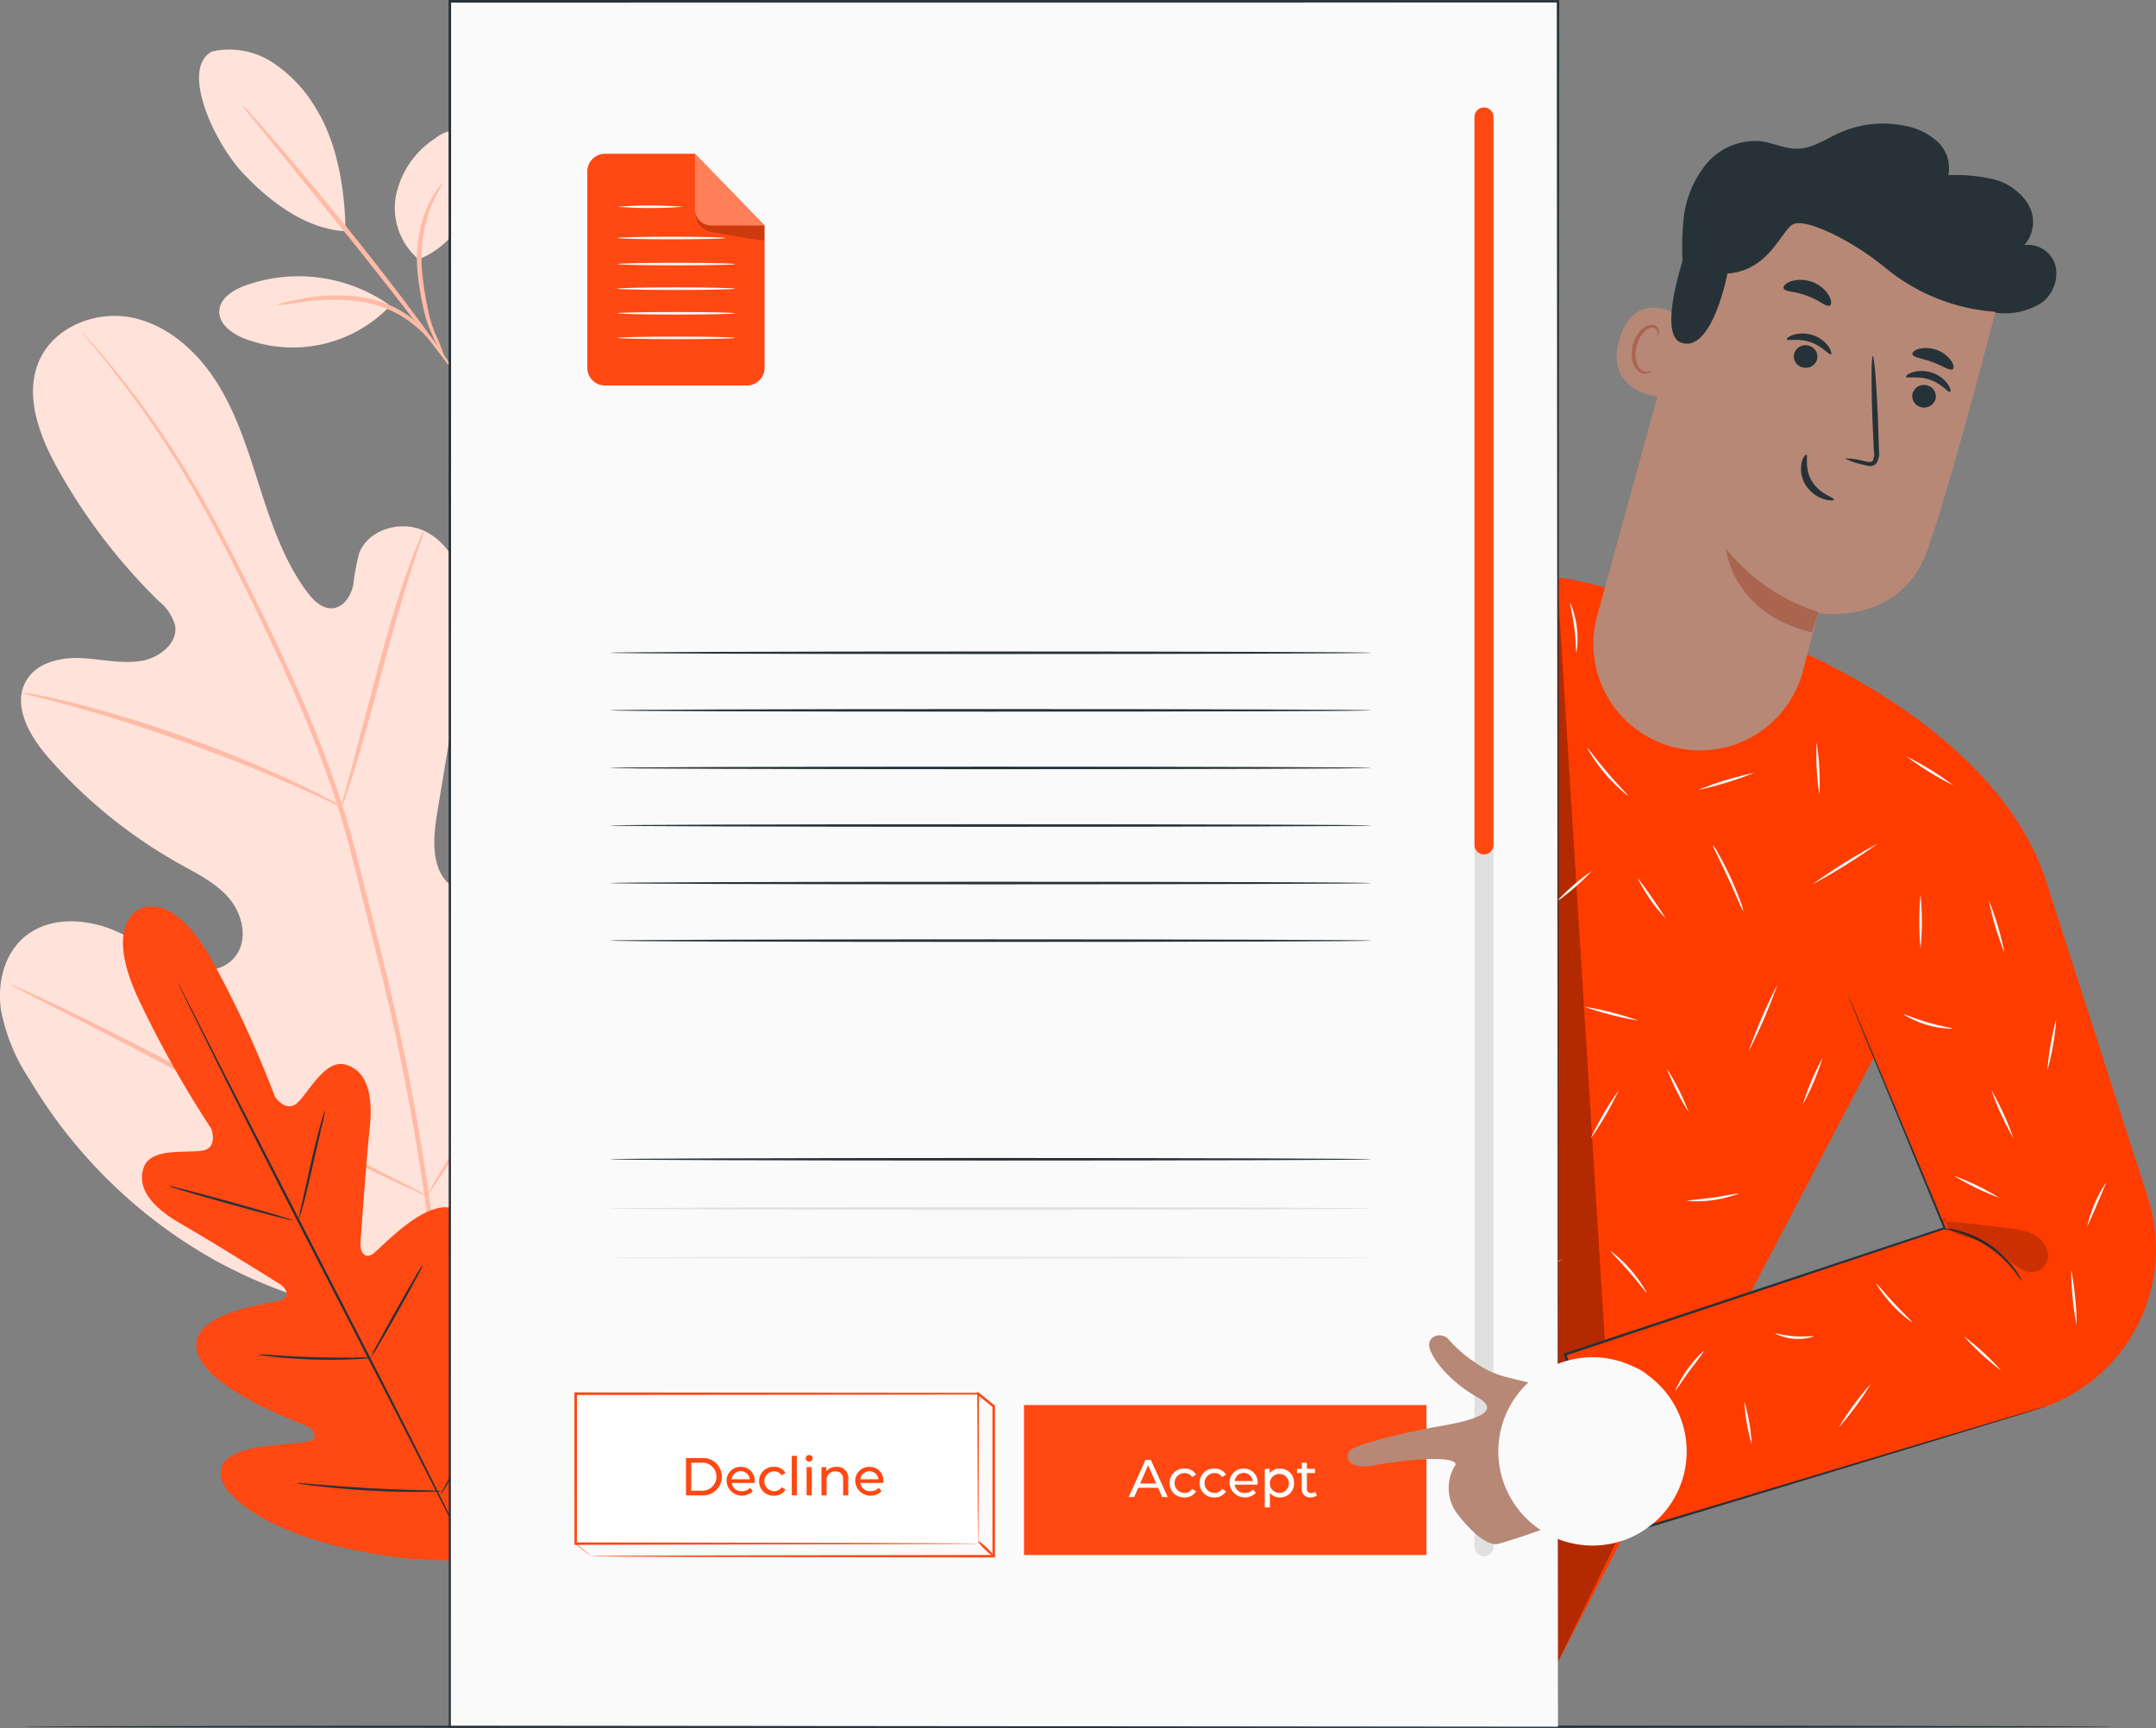 <svg xmlns="http://www.w3.org/2000/svg" width="295" height="236.47" viewBox="0 0 295 236.47">
  <rect x="0" y="0" width="295" height="236.47" fill="#808080" stroke="none"/>
  <g id="Grupo_959376" data-name="Grupo 959376" transform="translate(-934.792 -2752.843)">
    <g id="Grupo_959385" data-name="Grupo 959385" transform="translate(962.029 2759.601)">
      <g id="Grupo_959376-2" data-name="Grupo 959376">
        <path id="Trazado_654549" data-name="Trazado 654549" d="M965.359,2760.283a10.815,10.815,0,0,1,8.333,1.516,19.082,19.082,0,0,1,5.909,6.293c2.959,4.774,3.956,11.163,4.036,16.779-6.23-.311-11.509-5.26-14.029-7.94-3.984-4.234-8.613-14.306-4.249-16.647" transform="translate(-963.596 -2759.99)" fill="#ffe2d9"/>
      </g>
      <g id="Grupo_959377" data-name="Grupo 959377" transform="translate(26.801 10.989)">
        <path id="Trazado_654550" data-name="Trazado 654550" d="M995.172,2789.354a9.228,9.228,0,0,1-3.09-8.735,12.254,12.254,0,0,1,5.35-7.812,5.157,5.157,0,0,1,4.217-1.057,3.945,3.945,0,0,1,2.525,3.1,8.01,8.01,0,0,1-.52,4.124c-1.616,4.528-4.01,8.613-8.482,10.378" transform="translate(-991.938 -2771.611)" fill="#ffe2d9"/>
      </g>
      <g id="Grupo_959379" data-name="Grupo 959379" transform="translate(29.817 18.326)">
        <g id="Grupo_959378" data-name="Grupo 959378">
          <path id="Trazado_654551" data-name="Trazado 654551" d="M998.97,2803.358a18.218,18.218,0,0,1-1.767-3.266,17.255,17.255,0,0,1-1.243-3.864,37.922,37.922,0,0,1-.773-4.892,18.471,18.471,0,0,1,1.405-8.865,13.375,13.375,0,0,1,1.383-2.362c.4-.506.65-.763.682-.738.093.066-.812,1.176-1.655,3.273a19.814,19.814,0,0,0-1.188,8.647,44.571,44.571,0,0,0,.712,4.822,19.029,19.029,0,0,0,1.085,3.8A26.691,26.691,0,0,1,998.97,2803.358Z" transform="translate(-995.127 -2779.37)" fill="#ffbba6"/>
        </g>
      </g>
      <g id="Grupo_959381" data-name="Grupo 959381" transform="translate(5.963 7.651)">
        <g id="Grupo_959380" data-name="Grupo 959380">
          <path id="Trazado_654552" data-name="Trazado 654552" d="M969.9,2768.082a10.758,10.758,0,0,1,1.3,1.353c.808.9,1.961,2.211,3.37,3.848,2.818,3.272,6.661,7.837,10.781,12.981s7.719,9.912,10.25,13.412c1.265,1.75,2.273,3.179,2.949,4.181a10.8,10.8,0,0,1,1,1.59,10.687,10.687,0,0,1-1.2-1.446l-3.107-4.058c-2.62-3.43-6.268-8.144-10.384-13.285l-10.631-13.089-3.216-3.975A10.717,10.717,0,0,1,969.9,2768.082Z" transform="translate(-969.902 -2768.081)" fill="#ffbba6"/>
        </g>
      </g>
      <g id="Grupo_959382" data-name="Grupo 959382" transform="translate(2.765 31.045)">
        <path id="Trazado_654553" data-name="Trazado 654553" d="M989.547,2796.585a21.587,21.587,0,0,0-19.568-2.455c-1.63.612-3.406,1.75-3.458,3.49s1.663,2.989,3.274,3.66a18.442,18.442,0,0,0,20.006-4.3" transform="translate(-966.52 -2792.821)" fill="#ffe2d9"/>
      </g>
      <g id="Grupo_959384" data-name="Grupo 959384" transform="translate(10.583 33.649)">
        <g id="Grupo_959383" data-name="Grupo 959383">
          <path id="Trazado_654554" data-name="Trazado 654554" d="M974.787,2796.927a3,3,0,0,1,.935-.32c.611-.174,1.507-.368,2.624-.576a24.354,24.354,0,0,1,8.876-.074,15.257,15.257,0,0,1,4.609,1.76,14.775,14.775,0,0,1,3.136,2.522,14.585,14.585,0,0,1,1.67,2.12c.345.535.516.841.48.864-.1.074-.872-1.108-2.465-2.671a15.977,15.977,0,0,0-3.111-2.333,15.711,15.711,0,0,0-4.445-1.646,27.4,27.4,0,0,0-8.684-.1A31.762,31.762,0,0,1,974.787,2796.927Z" transform="translate(-974.787 -2795.574)" fill="#ffbba6"/>
        </g>
      </g>
    </g>
    <g id="Grupo_959409" data-name="Grupo 959409" transform="translate(934.792 2796.074)">
      <g id="Grupo_959388" data-name="Grupo 959388">
        <g id="Grupo_959387" data-name="Grupo 959387">
          <g id="Grupo_959386" data-name="Grupo 959386">
            <path id="Trazado_654555" data-name="Trazado 654555" d="M996.963,2933.99c20.137-9.777,27.989-32.624,30.634-53.862.442-3.545,1.42-7.2.235-10.562s-4.763-6.1-8.156-5.114c-2.815.816-4.442,3.68-6.307,5.966a20.892,20.892,0,0,1-9.527,6.583c-2.431.808-5.323,1.078-7.345-.5-2.774-2.163-2.464-6.422-1.885-9.926q1.623-9.8,3.243-19.589c.58-3.5,1.16-7.083.6-10.585s-2.479-6.978-5.666-8.443-7.621-.2-8.871,3.122a32.774,32.774,0,0,0-.8,4.351c-.329,1.441-1.263,2.944-2.711,3.129-1.465.189-2.71-1.029-3.6-2.222-3.056-4.117-4.787-9.07-6.36-13.972s-3.063-9.9-5.732-14.285-6.726-8.169-11.7-9.253-10.823,1.165-12.876,5.894.026,10.218,2.529,14.719a79.272,79.272,0,0,0,13.827,18.131,6.52,6.52,0,0,1,2.26,3.365c.39,2.459-2.195,4.429-4.626,4.83-2.753.455-5.546-.268-8.332-.381s-5.94.621-7.386,3.041c-2.008,3.356.392,7.591,2.951,10.521a67.92,67.92,0,0,0,18.024,14.616c2.429,1.354,5.013,2.615,6.8,4.758s2.546,5.5.9,7.766-5,2.55-7.626,1.619-4.807-2.783-7.228-4.165c-4.53-2.586-10.807-3.244-14.558.429-2.464,2.415-3.25,6.2-2.742,9.626a25.917,25.917,0,0,0,3.937,9.514,68.3,68.3,0,0,0,25.574,24.819c10.563,5.656,20.756,8.354,32.514,6.059" transform="translate(-934.792 -2798.561)" fill="#ffe2d9"/>
          </g>
        </g>
      </g>
      <g id="Grupo_959392" data-name="Grupo 959392" transform="translate(11.185 2.157)">
        <g id="Grupo_959391" data-name="Grupo 959391">
          <g id="Grupo_959390" data-name="Grupo 959390">
            <g id="Grupo_959389" data-name="Grupo 959389">
              <path id="Trazado_654556" data-name="Trazado 654556" d="M994.752,2935.24c.566-8.49.944-4.086-.491-15.237a318.1,318.1,0,0,0-7.09-35.82q-1.184-4.707-2.34-9.294c-.775-3.049-1.544-6.072-2.478-8.982a158.917,158.917,0,0,0-6.328-16.417c-2.266-5.124-4.6-9.905-6.82-14.358s-4.383-8.561-6.506-12.222a126.111,126.111,0,0,0-11.3-16.516c-1.481-1.839-2.676-3.227-3.5-4.158l-.943-1.051a2.578,2.578,0,0,0-.338-.344,2.492,2.492,0,0,0,.287.388l.894,1.094c.79.958,1.953,2.372,3.4,4.233a133.387,133.387,0,0,1,11.094,16.59c2.093,3.666,4.218,7.779,6.422,12.233s4.51,9.243,6.755,14.361a160.5,160.5,0,0,1,6.267,16.367c.926,2.9,1.684,5.893,2.459,8.949s1.547,6.153,2.337,9.29a326.066,326.066,0,0,1,7.127,35.739c1.462,11.112,1.131,6.664.625,15.127" transform="translate(-946.62 -2800.842)" fill="#ffbba6"/>
            </g>
          </g>
        </g>
      </g>
      <g id="Grupo_959396" data-name="Grupo 959396" transform="translate(46.727 29.398)">
        <g id="Grupo_959395" data-name="Grupo 959395">
          <g id="Grupo_959394" data-name="Grupo 959394">
            <g id="Grupo_959393" data-name="Grupo 959393">
              <path id="Trazado_654557" data-name="Trazado 654557" d="M984.216,2867.419a7.13,7.13,0,0,0,.581-1.441c.339-.94.783-2.315,1.308-4.023,1.052-3.413,2.343-8.176,3.746-13.433s2.76-9.99,3.861-13.377c.546-1.7,1-3.063,1.328-4a7.177,7.177,0,0,0,.439-1.491,7.051,7.051,0,0,0-.675,1.4c-.4.915-.924,2.264-1.527,3.946-1.217,3.362-2.649,8.092-4.054,13.356-1.372,5.191-2.613,9.887-3.561,13.475-.439,1.618-.81,2.982-1.106,4.076A7.12,7.12,0,0,0,984.216,2867.419Z" transform="translate(-984.207 -2829.649)" fill="#ffbba6"/>
            </g>
          </g>
        </g>
      </g>
      <g id="Grupo_959400" data-name="Grupo 959400" transform="translate(2.986 51.554)">
        <g id="Grupo_959399" data-name="Grupo 959399">
          <g id="Grupo_959398" data-name="Grupo 959398">
            <g id="Grupo_959397" data-name="Grupo 959397">
              <path id="Trazado_654558" data-name="Trazado 654558" d="M937.95,2853.091a9.9,9.9,0,0,0,1.764.5c1.14.287,2.793.694,4.819,1.261,4.059,1.1,9.612,2.823,15.656,4.989s11.426,4.38,15.273,6.086c1.932.84,3.475,1.561,4.546,2.054a9.688,9.688,0,0,0,1.691.711,9.852,9.852,0,0,0-1.577-.943c-1.038-.563-2.556-1.351-4.468-2.249-3.81-1.819-9.185-4.1-15.244-6.283a161.036,161.036,0,0,0-15.761-4.817c-2.047-.511-3.721-.851-4.882-1.06A9.625,9.625,0,0,0,937.95,2853.091Z" transform="translate(-937.95 -2853.08)" fill="#ffbba6"/>
            </g>
          </g>
        </g>
      </g>
      <g id="Grupo_959404" data-name="Grupo 959404" transform="translate(58.401 66.423)">
        <g id="Grupo_959403" data-name="Grupo 959403">
          <g id="Grupo_959402" data-name="Grupo 959402">
            <g id="Grupo_959401" data-name="Grupo 959401">
              <path id="Trazado_654559" data-name="Trazado 654559" d="M996.554,2922.781a2.305,2.305,0,0,0,.4-.5l1.031-1.509c.889-1.313,2.126-3.248,3.624-5.658,3-4.82,6.929-11.608,11.165-19.155s8.1-14.366,10.994-19.24l3.443-5.764c.372-.63.678-1.148.929-1.574a2.322,2.322,0,0,0,.286-.574,2.432,2.432,0,0,0-.4.5l-1.031,1.507c-.889,1.315-2.126,3.249-3.624,5.66-3,4.82-6.928,11.607-11.167,19.158s-8.1,14.363-10.993,19.239c-1.415,2.367-2.578,4.317-3.442,5.763-.372.629-.678,1.149-.929,1.574A2.384,2.384,0,0,0,996.554,2922.781Z" transform="translate(-996.552 -2868.804)" fill="#ffbba6"/>
            </g>
          </g>
        </g>
      </g>
      <g id="Grupo_959408" data-name="Grupo 959408" transform="translate(1.558 91.55)">
        <g id="Grupo_959407" data-name="Grupo 959407">
          <g id="Grupo_959406" data-name="Grupo 959406">
            <g id="Grupo_959405" data-name="Grupo 959405">
              <path id="Trazado_654560" data-name="Trazado 654560" d="M936.44,2895.38a2.432,2.432,0,0,0,.555.34l1.648.861,6.085,3.1c5.137,2.62,12.193,6.319,19.983,10.416s14.888,7.738,20.081,10.251c2.6,1.258,4.707,2.253,6.18,2.912l1.7.749a2.4,2.4,0,0,0,.612.219,2.462,2.462,0,0,0-.555-.341l-1.647-.859-6.085-3.1c-5.137-2.618-12.194-6.319-19.985-10.418s-14.885-7.735-20.078-10.249c-2.6-1.258-4.707-2.254-6.18-2.912-.682-.3-1.244-.549-1.7-.749A2.362,2.362,0,0,0,936.44,2895.38Z" transform="translate(-936.44 -2895.376)" fill="#ffbba6"/>
            </g>
          </g>
        </g>
      </g>
    </g>
    <g id="Grupo_959411" data-name="Grupo 959411" transform="translate(938.189 2988.961)">
      <g id="Grupo_959410" data-name="Grupo 959410">
        <path id="Trazado_654561" data-name="Trazado 654561" d="M1223.951,3002.718c0,.1-63.932.176-142.777.176-78.872,0-142.79-.079-142.79-.176s63.918-.176,142.79-.176C1160.019,3002.542,1223.951,3002.62,1223.951,3002.718Z" transform="translate(-938.384 -3002.542)" fill="#263238"/>
      </g>
    </g>
    <g id="Grupo_959427" data-name="Grupo 959427" transform="translate(951.622 2876.882)">
      <g id="Grupo_959412" data-name="Grupo 959412">
        <path id="Trazado_654562" data-name="Trazado 654562" d="M954.846,2884.425s4.66-3.145,10.482,8.018a145.788,145.788,0,0,1,8.049,17.612s1.533,2.336,3.133.785,3.77-5.93,6.521-5.172c2.854.788,3.821,3.954,3.322,8.627s-1.216,14.948-1.278,15.878c-.06.913.475,2.251,1.734,1.369s8.474-9.071,12.155-5.414.152,16.443-.207,17.848-.079,2,.59,2.342,2.835-2.64,4.982-4.885,5.031-4.472,6.978-2.184,2.652,11.851-6.308,27.479l-4.627,6.97-8.393-.387c-17.913-1.922-25.239-8.109-25.948-11.028s2.787-3.946,5.865-4.366,6.762-.424,6.879-1.165-.2-1.318-1.549-1.853-13.772-5.187-14.57-10.313,10.066-6.159,11.519-6.66.684-1.72-.09-2.207c-.789-.5-9.529-5.949-13.6-8.289s-6.071-4.982-5.033-7.754c1-2.673,5.819-1.859,8.015-2.243s1.2-3,1.2-3a145.851,145.851,0,0,1-9.531-16.855c-5.618-11.268-.194-13.216-.194-13.216" transform="translate(-952.59 -2884.016)" fill="#ff4812"/>
      </g>
      <g id="Grupo_959414" data-name="Grupo 959414" transform="translate(7.486 10.397)">
        <g id="Grupo_959413" data-name="Grupo 959413">
          <path id="Trazado_654563" data-name="Trazado 654563" d="M960.508,2895.011a1.239,1.239,0,0,1,.117.2l.315.6,1.183,2.305,4.32,8.5,14.356,27.972c5.63,10.915,10.681,20.822,14.276,28.021,1.778,3.594,3.22,6.508,4.227,8.542l1.128,2.333.286.61a1.126,1.126,0,0,1,.087.213,1.213,1.213,0,0,1-.117-.2l-.315-.6-1.183-2.3c-1.028-2.024-2.5-4.921-4.319-8.5-3.647-7.172-8.729-17.06-14.359-27.976s-10.678-20.817-14.273-28.017c-1.779-3.594-3.221-6.508-4.227-8.542l-1.129-2.333-.287-.61A1.188,1.188,0,0,1,960.508,2895.011Z" transform="translate(-960.507 -2895.011)" fill="#263238"/>
        </g>
      </g>
      <g id="Grupo_959416" data-name="Grupo 959416" transform="translate(24.028 27.899)">
        <g id="Grupo_959415" data-name="Grupo 959415">
          <path id="Trazado_654564" data-name="Trazado 654564" d="M981.625,2913.52a17.224,17.224,0,0,1-.462,2.2l-1.209,5.287c-.469,2.066-.907,3.937-1.265,5.28-.181.671-.339,1.212-.459,1.582a2.263,2.263,0,0,1-.222.565,20.387,20.387,0,0,1,.458-2.2c.319-1.441.724-3.272,1.173-5.3.469-2.067.931-3.932,1.3-5.272.187-.67.345-1.209.466-1.579A2.179,2.179,0,0,1,981.625,2913.52Z" transform="translate(-978 -2913.52)" fill="#263238"/>
        </g>
      </g>
      <g id="Grupo_959418" data-name="Grupo 959418" transform="translate(6.209 38.236)">
        <g id="Grupo_959417" data-name="Grupo 959417">
          <path id="Trazado_654565" data-name="Trazado 654565" d="M976.215,2929.187c-.024.087-3.862-.9-8.572-2.209s-8.51-2.435-8.486-2.521,3.861.9,8.573,2.209S976.239,2929.1,976.215,2929.187Z" transform="translate(-959.157 -2924.451)" fill="#263238"/>
        </g>
      </g>
      <g id="Grupo_959420" data-name="Grupo 959420" transform="translate(18.453 61.301)">
        <g id="Grupo_959419" data-name="Grupo 959419">
          <path id="Trazado_654566" data-name="Trazado 654566" d="M987.755,2949.3a2.232,2.232,0,0,1-.612.091c-.4.04-.969.078-1.678.114-1.417.069-3.38.116-5.548.052s-4.126-.213-5.537-.365c-.706-.075-1.277-.149-1.669-.208a2.269,2.269,0,0,1-.606-.126,18.735,18.735,0,0,1,2.294.106c1.414.094,3.367.211,5.527.271s4.115.053,5.532.042A18.317,18.317,0,0,1,987.755,2949.3Z" transform="translate(-972.105 -2948.843)" fill="#263238"/>
        </g>
      </g>
      <g id="Grupo_959422" data-name="Grupo 959422" transform="translate(33.966 48.999)">
        <g id="Grupo_959421" data-name="Grupo 959421">
          <path id="Trazado_654567" data-name="Trazado 654567" d="M995.614,2935.834a13.809,13.809,0,0,1-.941,1.9c-.617,1.157-1.488,2.742-2.469,4.485s-1.884,3.311-2.552,4.438a13.71,13.71,0,0,1-1.139,1.792,13.594,13.594,0,0,1,.94-1.9c.617-1.155,1.488-2.742,2.469-4.485s1.885-3.312,2.552-4.439A13.727,13.727,0,0,1,995.614,2935.834Z" transform="translate(-988.51 -2935.833)" fill="#263238"/>
        </g>
      </g>
      <g id="Grupo_959424" data-name="Grupo 959424" transform="translate(43.485 64.37)">
        <g id="Grupo_959423" data-name="Grupo 959423">
          <path id="Trazado_654568" data-name="Trazado 654568" d="M1007.835,2952.089a3.215,3.215,0,0,1-.309.664l-.948,1.75c-.811,1.47-1.953,3.49-3.231,5.711s-2.451,4.223-3.313,5.664l-1.036,1.7a3.181,3.181,0,0,1-.419.6,3.224,3.224,0,0,1,.309-.664l.948-1.749c.811-1.469,1.953-3.49,3.231-5.711s2.45-4.223,3.313-5.664l1.036-1.7A3.14,3.14,0,0,1,1007.835,2952.089Z" transform="translate(-998.577 -2952.089)" fill="#263238"/>
        </g>
      </g>
      <g id="Grupo_959426" data-name="Grupo 959426" transform="translate(23.762 78.899)">
        <g id="Grupo_959425" data-name="Grupo 959425">
          <path id="Trazado_654569" data-name="Trazado 654569" d="M997.558,2968.565a3.624,3.624,0,0,1-.781.066c-.5.022-1.232.036-2.132.044-1.8.008-4.288-.028-7.032-.184s-5.223-.385-7.01-.6c-.895-.1-1.616-.2-2.114-.278a3.582,3.582,0,0,1-.769-.152,3.679,3.679,0,0,1,.783.026l2.123.176c1.791.152,4.267.35,7.005.5s5.22.228,7.017.277l2.129.06A3.73,3.73,0,0,1,997.558,2968.565Z" transform="translate(-977.719 -2967.453)" fill="#263238"/>
        </g>
      </g>
    </g>
    <g id="Grupo_959711" data-name="Grupo 959711" transform="translate(996.161 2752.843)">
      <g id="Grupo_959526" data-name="Grupo 959526" transform="translate(66.457 42.654)">
        <g id="Grupo_959428" data-name="Grupo 959428">
          <path id="Trazado_654570" data-name="Trazado 654570" d="M1222.165,2876.033l-22.6,22-20.826,39.748-23.424,44.942-28.776-13.489-31.1-15.926,19.9-38.006,12.364-42.559c-8.736,5.8-24.952,13.689-44.366,9.573-21.031-4.46-10.936-83.776-10.936-83.776l23.109-.594,2.3,55.924,26.125-11.536.041.1c1.572-.7,2.947-1.327,3.677-1.725,14.446-7.88,23.928-8.835,39.426-3.3h0l22.362,7.428c5.746,2.709,26.931,13.14,32.729,31.2" transform="translate(-1069.971 -2797.95)" fill="#ff3c00"/>
        </g>
        <g id="Grupo_959433" data-name="Grupo 959433" transform="translate(30.126 37.796)">
          <g id="Grupo_959430" data-name="Grupo 959430" transform="translate(27.031)">
            <g id="Grupo_959429" data-name="Grupo 959429">
              <path id="Trazado_654571" data-name="Trazado 654571" d="M1146.349,2837.921c.017.03-.524.3-1.4.923a15.487,15.487,0,0,0-3.238,3.185,23.065,23.065,0,0,0-3.191,5.933c-.913,2.382-1.616,5.107-2.382,7.961-1.547,5.686-2.947,10.831-3.974,14.606l-1.243,4.416c-.146.491-.264.887-.356,1.2a2.084,2.084,0,0,1-.146.411,1.927,1.927,0,0,1,.078-.429c.075-.313.171-.716.291-1.213l1.135-4.444c1-3.782,2.367-8.937,3.875-14.633a77.9,77.9,0,0,1,2.419-7.986,22.669,22.669,0,0,1,3.3-5.97,14.666,14.666,0,0,1,3.356-3.144,9.679,9.679,0,0,1,1.08-.634A2.043,2.043,0,0,1,1146.349,2837.921Z" transform="translate(-1130.415 -2837.92)" fill="#263238"/>
            </g>
          </g>
          <g id="Grupo_959432" data-name="Grupo 959432" transform="translate(0 11.206)" opacity="0.3">
            <g id="Grupo_959431" data-name="Grupo 959431">
              <path id="Trazado_654572" data-name="Trazado 654572" d="M1136.371,2849.77c-6.461,17.493-18.082,27.277-34.542,36.042a60.607,60.607,0,0,0,27.138-9.945" transform="translate(-1101.829 -2849.77)"/>
            </g>
          </g>
        </g>
        <g id="Grupo_959435" data-name="Grupo 959435" transform="translate(85.249 36.549)" opacity="0.3">
          <g id="Grupo_959434" data-name="Grupo 959434">
            <path id="Trazado_654573" data-name="Trazado 654573" d="M1160.123,2836.6q4.109,65.76,8.217,131.52l-8.122,16.707Z" transform="translate(-1160.123 -2836.601)"/>
          </g>
        </g>
        <g id="Grupo_959437" data-name="Grupo 959437" transform="translate(106.531 72.993)">
          <g id="Grupo_959436" data-name="Grupo 959436">
            <path id="Trazado_654574" data-name="Trazado 654574" d="M1186.8,2884.182c-.1.035-.923-2.034-2.075-4.525s-2.184-4.465-2.1-4.515a5.6,5.6,0,0,1,.8,1.225c.45.784,1.032,1.89,1.61,3.142s1.041,2.413,1.345,3.265A5.668,5.668,0,0,1,1186.8,2884.182Z" transform="translate(-1182.629 -2875.141)" fill="#fafafa"/>
          </g>
        </g>
        <g id="Grupo_959439" data-name="Grupo 959439" transform="translate(120.134 72.783)">
          <g id="Grupo_959438" data-name="Grupo 959438">
            <path id="Trazado_654575" data-name="Trazado 654575" d="M1205.983,2874.924a79.773,79.773,0,0,1-8.967,5.589,79.537,79.537,0,0,1,8.967-5.589Z" transform="translate(-1197.015 -2874.92)" fill="#fafafa"/>
          </g>
        </g>
        <g id="Grupo_959441" data-name="Grupo 959441" transform="translate(120.673 58.928)">
          <g id="Grupo_959440" data-name="Grupo 959440">
            <path id="Trazado_654576" data-name="Trazado 654576" d="M1198.03,2867.469a36.993,36.993,0,0,1-.376-7.2,36.99,36.99,0,0,1,.376,7.2Z" transform="translate(-1197.585 -2860.267)" fill="#fafafa"/>
          </g>
        </g>
        <g id="Grupo_959443" data-name="Grupo 959443" transform="translate(133.039 60.858)">
          <g id="Grupo_959442" data-name="Grupo 959442">
            <path id="Trazado_654577" data-name="Trazado 654577" d="M1217.106,2866.294a40.953,40.953,0,0,1-6.443-3.979,40.9,40.9,0,0,1,6.443,3.979Z" transform="translate(-1210.662 -2862.309)" fill="#fafafa"/>
          </g>
        </g>
        <g id="Grupo_959445" data-name="Grupo 959445" transform="translate(111.402 92.064)">
          <g id="Grupo_959444" data-name="Grupo 959444">
            <path id="Trazado_654578" data-name="Trazado 654578" d="M1187.787,2904.513a71.488,71.488,0,0,1,3.972-9.2,71.415,71.415,0,0,1-3.972,9.2Z" transform="translate(-1187.78 -2895.31)" fill="#fafafa"/>
          </g>
        </g>
        <g id="Grupo_959447" data-name="Grupo 959447" transform="translate(100.237 103.578)">
          <g id="Grupo_959446" data-name="Grupo 959446">
            <path id="Trazado_654579" data-name="Trazado 654579" d="M1178.967,2913.458a31.753,31.753,0,0,1-2.985-5.97,31.734,31.734,0,0,1,2.985,5.97Z" transform="translate(-1175.973 -2907.486)" fill="#fafafa"/>
          </g>
        </g>
        <g id="Grupo_959449" data-name="Grupo 959449" transform="translate(103.017 120.675)">
          <g id="Grupo_959448" data-name="Grupo 959448">
            <path id="Trazado_654580" data-name="Trazado 654580" d="M1185.964,2925.583a16.318,16.318,0,0,1-7.052.994c0-.1,1.591-.179,3.532-.456S1185.937,2925.484,1185.964,2925.583Z" transform="translate(-1178.913 -2925.566)" fill="#fafafa"/>
          </g>
        </g>
        <g id="Grupo_959451" data-name="Grupo 959451" transform="translate(118.836 102.086)">
          <g id="Grupo_959450" data-name="Grupo 959450">
            <path id="Trazado_654581" data-name="Trazado 654581" d="M1195.651,2912.327a34.631,34.631,0,0,1,2.718-6.419,34.684,34.684,0,0,1-2.718,6.419Z" transform="translate(-1195.642 -2905.907)" fill="#fafafa"/>
          </g>
        </g>
        <g id="Grupo_959453" data-name="Grupo 959453" transform="translate(92.554 128.537)">
          <g id="Grupo_959452" data-name="Grupo 959452">
            <path id="Trazado_654582" data-name="Trazado 654582" d="M1172.8,2939.6c-.085.058-1.078-1.315-2.443-2.886s-2.577-2.756-2.508-2.832a18.355,18.355,0,0,1,4.951,5.718Z" transform="translate(-1167.848 -2933.88)" fill="#fafafa"/>
          </g>
        </g>
        <g id="Grupo_959455" data-name="Grupo 959455" transform="translate(89.798 106.566)">
          <g id="Grupo_959454" data-name="Grupo 959454">
            <path id="Trazado_654583" data-name="Trazado 654583" d="M1168.776,2910.647a41.484,41.484,0,0,1-3.836,6.61,41.621,41.621,0,0,1,3.836-6.61Z" transform="translate(-1164.934 -2910.646)" fill="#fafafa"/>
          </g>
        </g>
        <g id="Grupo_959457" data-name="Grupo 959457" transform="translate(88.933 95.085)">
          <g id="Grupo_959456" data-name="Grupo 959456">
            <path id="Trazado_654584" data-name="Trazado 654584" d="M1171.48,2900.445a42.374,42.374,0,0,1-7.461-1.926,42.206,42.206,0,0,1,7.461,1.926Z" transform="translate(-1164.019 -2898.504)" fill="#fafafa"/>
          </g>
        </g>
        <g id="Grupo_959459" data-name="Grupo 959459" transform="translate(96.229 77.459)">
          <g id="Grupo_959458" data-name="Grupo 959458">
            <path id="Trazado_654585" data-name="Trazado 654585" d="M1171.741,2879.866a78.152,78.152,0,0,1,3.877,5.589,21,21,0,0,1-3.877-5.589Z" transform="translate(-1171.734 -2879.864)" fill="#fafafa"/>
          </g>
        </g>
        <g id="Grupo_959461" data-name="Grupo 959461" transform="translate(85.105 76.498)">
          <g id="Grupo_959460" data-name="Grupo 959460">
            <path id="Trazado_654586" data-name="Trazado 654586" d="M1164.878,2878.852a30.155,30.155,0,0,1-4.9,4.265,30.141,30.141,0,0,1,4.9-4.265Z" transform="translate(-1159.971 -2878.848)" fill="#fafafa"/>
          </g>
        </g>
        <g id="Grupo_959463" data-name="Grupo 959463" transform="translate(89.327 59.685)">
          <g id="Grupo_959462" data-name="Grupo 959462">
            <path id="Trazado_654587" data-name="Trazado 654587" d="M1170.034,2867.64a22.126,22.126,0,0,1-5.594-6.571c.086-.057,1.2,1.525,2.741,3.333S1170.1,2867.564,1170.034,2867.64Z" transform="translate(-1164.435 -2861.068)" fill="#fafafa"/>
          </g>
        </g>
        <g id="Grupo_959465" data-name="Grupo 959465" transform="translate(104.519 63.09)">
          <g id="Grupo_959464" data-name="Grupo 959464">
            <path id="Trazado_654588" data-name="Trazado 654588" d="M1188.178,2864.681a45.91,45.91,0,0,1-7.676,2.344,45.729,45.729,0,0,1,7.676-2.344Z" transform="translate(-1180.502 -2864.669)" fill="#fafafa"/>
          </g>
        </g>
        <g id="Grupo_959467" data-name="Grupo 959467" transform="translate(87.012 39.83)">
          <g id="Grupo_959466" data-name="Grupo 959466">
            <path id="Trazado_654589" data-name="Trazado 654589" d="M1162.855,2846.895c-.105-.007-.058-1.551-.3-3.428s-.655-3.364-.555-3.4a12.524,12.524,0,0,1,.853,6.823Z" transform="translate(-1161.987 -2840.071)" fill="#fafafa"/>
          </g>
        </g>
        <g id="Grupo_959469" data-name="Grupo 959469" transform="translate(61.918 95.617)">
          <g id="Grupo_959468" data-name="Grupo 959468">
            <path id="Trazado_654590" data-name="Trazado 654590" d="M1146.044,2899.07a13.107,13.107,0,0,1-1.591,1.173c-1,.7-2.361,1.682-3.822,2.827s-2.741,2.236-3.66,3.036a13.028,13.028,0,0,1-1.519,1.265,9.543,9.543,0,0,1,1.351-1.449,48.157,48.157,0,0,1,7.512-5.887A9.512,9.512,0,0,1,1146.044,2899.07Z" transform="translate(-1135.451 -2899.067)" fill="#fafafa"/>
          </g>
        </g>
        <g id="Grupo_959471" data-name="Grupo 959471" transform="translate(65.938 82.725)">
          <g id="Grupo_959470" data-name="Grupo 959470">
            <path id="Trazado_654591" data-name="Trazado 654591" d="M1145.388,2892.906c-.089.054-1.226-1.715-2.8-3.771s-2.964-3.63-2.889-3.7a4.952,4.952,0,0,1,1.017.939,32.69,32.69,0,0,1,4.033,5.3A4.956,4.956,0,0,1,1145.388,2892.906Z" transform="translate(-1139.701 -2885.433)" fill="#fafafa"/>
          </g>
        </g>
        <g id="Grupo_959473" data-name="Grupo 959473" transform="translate(69.119 68.848)">
          <g id="Grupo_959472" data-name="Grupo 959472">
            <path id="Trazado_654592" data-name="Trazado 654592" d="M1149.686,2870.765a40.735,40.735,0,0,1-6.62,3.656,40.626,40.626,0,0,1,6.62-3.656Z" transform="translate(-1143.065 -2870.758)" fill="#fafafa"/>
          </g>
        </g>
        <g id="Grupo_959475" data-name="Grupo 959475" transform="translate(65.34 51.827)">
          <g id="Grupo_959474" data-name="Grupo 959474">
            <path id="Trazado_654593" data-name="Trazado 654593" d="M1145.4,2860.467a5.246,5.246,0,0,1-1.157-.912,24.971,24.971,0,0,1-2.441-2.583,25.262,25.262,0,0,1-2.057-2.9,5.272,5.272,0,0,1-.668-1.313c.093-.054,1.246,1.867,3,3.99S1145.466,2860.387,1145.4,2860.467Z" transform="translate(-1139.069 -2852.758)" fill="#fafafa"/>
          </g>
        </g>
        <g id="Grupo_959477" data-name="Grupo 959477" transform="translate(78.668 53.584)">
          <g id="Grupo_959476" data-name="Grupo 959476">
            <path id="Trazado_654594" data-name="Trazado 654594" d="M1153.172,2860.372a29.132,29.132,0,0,1,2.8-5.755,29.33,29.33,0,0,1-2.8,5.755Z" transform="translate(-1153.164 -2854.616)" fill="#fafafa"/>
          </g>
        </g>
        <g id="Grupo_959479" data-name="Grupo 959479" transform="translate(75.365 39.512)">
          <g id="Grupo_959478" data-name="Grupo 959478">
            <path id="Trazado_654595" data-name="Trazado 654595" d="M1151.111,2848.9c-.11,0,.012-2.1-.391-4.63-.388-2.536-1.142-4.493-1.04-4.53a4.378,4.378,0,0,1,.573,1.253,18,18,0,0,1,1.022,6.54A4.409,4.409,0,0,1,1151.111,2848.9Z" transform="translate(-1149.67 -2839.735)" fill="#fafafa"/>
          </g>
        </g>
        <g id="Grupo_959481" data-name="Grupo 959481" transform="translate(78.184 89.042)">
          <g id="Grupo_959480" data-name="Grupo 959480">
            <path id="Trazado_654596" data-name="Trazado 654596" d="M1153,2905.563a13.2,13.2,0,0,1,.026-1.977c.042-1.217.078-2.9.032-4.754s-.166-3.534-.268-4.747a13.248,13.248,0,0,1-.125-1.972,9.45,9.45,0,0,1,.372,1.945,45.044,45.044,0,0,1,.238,9.543A9.526,9.526,0,0,1,1153,2905.563Z" transform="translate(-1152.651 -2892.113)" fill="#fafafa"/>
          </g>
        </g>
        <g id="Grupo_959483" data-name="Grupo 959483" transform="translate(71.061 115.145)">
          <g id="Grupo_959482" data-name="Grupo 959482">
            <path id="Trazado_654597" data-name="Trazado 654597" d="M1151.567,2923.844a17.658,17.658,0,0,0-6.448-4.113,9.863,9.863,0,0,1,6.448,4.113Z" transform="translate(-1145.119 -2919.718)" fill="#fafafa"/>
          </g>
        </g>
        <g id="Grupo_959485" data-name="Grupo 959485" transform="translate(76.522 129.67)">
          <g id="Grupo_959484" data-name="Grupo 959484">
            <path id="Trazado_654598" data-name="Trazado 654598" d="M1160.333,2935.084a80.2,80.2,0,0,1-9.438,4.884,80.274,80.274,0,0,1,9.438-4.884Z" transform="translate(-1150.894 -2935.079)" fill="#fafafa"/>
          </g>
        </g>
        <g id="Grupo_959487" data-name="Grupo 959487" transform="translate(55.625 125.386)">
          <g id="Grupo_959486" data-name="Grupo 959486">
            <path id="Trazado_654599" data-name="Trazado 654599" d="M1135.345,2939.45a86.669,86.669,0,0,1-6.547-8.9,87.048,87.048,0,0,1,6.547,8.9Z" transform="translate(-1128.795 -2930.548)" fill="#fafafa"/>
          </g>
        </g>
        <g id="Grupo_959489" data-name="Grupo 959489" transform="translate(54.652 105.631)">
          <g id="Grupo_959488" data-name="Grupo 959488">
            <path id="Trazado_654600" data-name="Trazado 654600" d="M1127.947,2919.109a5.1,5.1,0,0,1-.15-1.386c-.04-.858-.048-2.046.012-3.356s.179-2.494.3-3.344a5.121,5.121,0,0,1,.277-1.365c.1.012-.1,2.12-.223,4.726S1128.048,2919.105,1127.947,2919.109Z" transform="translate(-1127.766 -2909.657)" fill="#fafafa"/>
          </g>
        </g>
        <g id="Grupo_959491" data-name="Grupo 959491" transform="translate(39.245 141.489)">
          <g id="Grupo_959490" data-name="Grupo 959490">
            <path id="Trazado_654601" data-name="Trazado 654601" d="M1119.141,2953.954a70.926,70.926,0,0,1-7.666-6.374,70.437,70.437,0,0,1,7.666,6.374Z" transform="translate(-1111.473 -2947.577)" fill="#fafafa"/>
          </g>
        </g>
        <g id="Grupo_959493" data-name="Grupo 959493" transform="translate(51.328 136.267)">
          <g id="Grupo_959492" data-name="Grupo 959492">
            <path id="Trazado_654602" data-name="Trazado 654602" d="M1124.59,2952.648a80.072,80.072,0,0,1-.247-10.593,80.128,80.128,0,0,1,.247,10.593Z" transform="translate(-1124.251 -2942.055)" fill="#fafafa"/>
          </g>
        </g>
        <g id="Grupo_959495" data-name="Grupo 959495" transform="translate(45.589 164.659)">
          <g id="Grupo_959494" data-name="Grupo 959494">
            <path id="Trazado_654603" data-name="Trazado 654603" d="M1133.649,2974.618c-.023.052-.843-.281-2.2-.715a31.673,31.673,0,0,0-10.958-1.5c-1.423.053-2.3.155-2.31.1a2.148,2.148,0,0,1,.609-.143c.394-.074.971-.146,1.687-.2a26.474,26.474,0,0,1,11.052,1.51c.673.249,1.21.473,1.571.649A2.121,2.121,0,0,1,1133.649,2974.618Z" transform="translate(-1118.182 -2972.08)" fill="#fafafa"/>
          </g>
        </g>
        <g id="Grupo_959497" data-name="Grupo 959497" transform="translate(68.788 170.905)">
          <g id="Grupo_959496" data-name="Grupo 959496">
            <path id="Trazado_654604" data-name="Trazado 654604" d="M1142.717,2978.687a8.178,8.178,0,0,1,1.521,1.052,38.114,38.114,0,0,1,6.3,6.3,8.182,8.182,0,0,1,1.052,1.521,11.713,11.713,0,0,1-1.245-1.363c-.747-.856-1.8-2.021-3.022-3.245s-2.39-2.275-3.245-3.022A11.72,11.72,0,0,1,1142.717,2978.687Z" transform="translate(-1142.716 -2978.685)" fill="#fafafa"/>
          </g>
        </g>
        <g id="Grupo_959499" data-name="Grupo 959499" transform="translate(68.975 127.717)">
          <g id="Grupo_959498" data-name="Grupo 959498">
            <path id="Trazado_654605" data-name="Trazado 654605" d="M1146.095,2941.02a52.737,52.737,0,0,1-3.173-8.006,52.811,52.811,0,0,1,3.173,8.006Z" transform="translate(-1142.913 -2933.013)" fill="#fafafa"/>
          </g>
        </g>
        <g id="Grupo_959501" data-name="Grupo 959501" transform="translate(36.442 67.278)">
          <g id="Grupo_959500" data-name="Grupo 959500">
            <path id="Trazado_654606" data-name="Trazado 654606" d="M1117.1,2869.1a5.488,5.488,0,0,1-1.033,1.126,22.909,22.909,0,0,1-6.118,4.078,5.45,5.45,0,0,1-1.437.52c-.043-.1,2.1-1.016,4.466-2.605S1117.021,2869.021,1117.1,2869.1Z" transform="translate(-1108.508 -2869.097)" fill="#fafafa"/>
          </g>
        </g>
        <g id="Grupo_959503" data-name="Grupo 959503" transform="translate(46.672 54.113)">
          <g id="Grupo_959502" data-name="Grupo 959502">
            <path id="Trazado_654607" data-name="Trazado 654607" d="M1119.411,2861.186a25.859,25.859,0,0,1,.285-6.011,25.877,25.877,0,0,1-.285,6.011Z" transform="translate(-1119.327 -2855.175)" fill="#fafafa"/>
          </g>
        </g>
        <g id="Grupo_959505" data-name="Grupo 959505" transform="translate(26.423 62.978)">
          <g id="Grupo_959504" data-name="Grupo 959504">
            <path id="Trazado_654608" data-name="Trazado 654608" d="M1104.784,2867.708a40.7,40.7,0,0,1-6.87-3.149,40.637,40.637,0,0,1,6.87,3.149Z" transform="translate(-1097.913 -2864.551)" fill="#fafafa"/>
          </g>
        </g>
        <g id="Grupo_959507" data-name="Grupo 959507" transform="translate(57.281 49.531)">
          <g id="Grupo_959506" data-name="Grupo 959506">
            <path id="Trazado_654609" data-name="Trazado 654609" d="M1130.6,2857.773a39.565,39.565,0,0,1,.569-7.443,39.807,39.807,0,0,1-.569,7.443Z" transform="translate(-1130.546 -2850.33)" fill="#fafafa"/>
          </g>
        </g>
        <g id="Grupo_959509" data-name="Grupo 959509" transform="translate(18.978 76.15)">
          <g id="Grupo_959508" data-name="Grupo 959508">
            <path id="Trazado_654610" data-name="Trazado 654610" d="M1097.2,2882.778a16.433,16.433,0,0,1-7.156-4.294c.069-.08,1.505,1.129,3.483,2.308S1097.238,2882.679,1097.2,2882.778Z" transform="translate(-1090.041 -2878.48)" fill="#fafafa"/>
          </g>
        </g>
        <g id="Grupo_959511" data-name="Grupo 959511" transform="translate(10.103 66.705)">
          <g id="Grupo_959510" data-name="Grupo 959510">
            <path id="Trazado_654611" data-name="Trazado 654611" d="M1086.67,2868.494a56.434,56.434,0,0,1-6.012,6.584,56.636,56.636,0,0,1,6.012-6.584Z" transform="translate(-1080.655 -2868.492)" fill="#fafafa"/>
          </g>
        </g>
        <g id="Grupo_959513" data-name="Grupo 959513" transform="translate(9.531 50.101)">
          <g id="Grupo_959512" data-name="Grupo 959512">
            <path id="Trazado_654612" data-name="Trazado 654612" d="M1085.778,2855.23a13.662,13.662,0,0,1-5.726-4.294c.076-.072,1.209,1.069,2.788,2.247S1085.826,2855.136,1085.778,2855.23Z" transform="translate(-1080.049 -2850.933)" fill="#fafafa"/>
          </g>
        </g>
        <g id="Grupo_959515" data-name="Grupo 959515" transform="translate(5.806 56.971)">
          <g id="Grupo_959514" data-name="Grupo 959514">
            <path id="Trazado_654613" data-name="Trazado 654613" d="M1079.266,2858.2a16.931,16.931,0,0,1-3.149,3.721,17.028,17.028,0,0,1,3.149-3.721Z" transform="translate(-1076.111 -2858.198)" fill="#fafafa"/>
          </g>
        </g>
        <g id="Grupo_959517" data-name="Grupo 959517" transform="translate(16.921 34.12)">
          <g id="Grupo_959516" data-name="Grupo 959516">
            <path id="Trazado_654614" data-name="Trazado 654614" d="M1093.419,2834.035a54.585,54.585,0,0,1-5.55,6.779,54.6,54.6,0,0,1,5.55-6.779Z" transform="translate(-1087.865 -2834.033)" fill="#fafafa"/>
          </g>
        </g>
        <g id="Grupo_959519" data-name="Grupo 959519" transform="translate(5.4 30.458)">
          <g id="Grupo_959518" data-name="Grupo 959518">
            <path id="Trazado_654615" data-name="Trazado 654615" d="M1081.165,2836.424a49.1,49.1,0,0,1-5.48-6.262,49.514,49.514,0,0,1,5.48,6.262Z" transform="translate(-1075.682 -2830.16)" fill="#fafafa"/>
          </g>
        </g>
        <g id="Grupo_959521" data-name="Grupo 959521" transform="translate(12.953 15.471)">
          <g id="Grupo_959520" data-name="Grupo 959520">
            <path id="Trazado_654616" data-name="Trazado 654616" d="M1087.394,2820.9a40.763,40.763,0,0,1-3.719-6.585,40.871,40.871,0,0,1,3.719,6.585Z" transform="translate(-1083.668 -2814.311)" fill="#fafafa"/>
          </g>
        </g>
        <g id="Grupo_959523" data-name="Grupo 959523" transform="translate(16.387 6.03)">
          <g id="Grupo_959522" data-name="Grupo 959522">
            <path id="Trazado_654617" data-name="Trazado 654617" d="M1087.306,2810.891c-.085-.067.926-1.347,1.73-3.165.819-1.812,1.1-3.419,1.206-3.4a10.452,10.452,0,0,1-2.935,6.564Z" transform="translate(-1087.301 -2804.327)" fill="#fafafa"/>
          </g>
        </g>
        <g id="Grupo_959525" data-name="Grupo 959525" transform="translate(5.191 4.567)">
          <g id="Grupo_959524" data-name="Grupo 959524">
            <path id="Trazado_654618" data-name="Trazado 654618" d="M1075.507,2810.244a7.852,7.852,0,0,1,.831-4.132,9.9,9.9,0,0,1,1.65-2.512,3.253,3.253,0,0,1,.938-.818,14.036,14.036,0,0,0-3.419,7.462Z" transform="translate(-1075.46 -2802.78)" fill="#fafafa"/>
          </g>
        </g>
      </g>
      <g id="Grupo_959604" data-name="Grupo 959604" transform="translate(156.647 16.909)">
        <g id="Grupo_959527" data-name="Grupo 959527" transform="translate(12.144)">
          <path id="Trazado_654619" data-name="Trazado 654619" d="M1178.465,2792.434a42.794,42.794,0,0,1-.1-8.429,14.355,14.355,0,0,1,3.107-7.719,8.712,8.712,0,0,1,7.471-3.143c1.724.223,3.359,1.075,5.1,1.024,2.011-.06,3.761-1.3,5.589-2.136a14.659,14.659,0,0,1,9.212-.961,8.737,8.737,0,0,1,4.356,2.2,4.9,4.9,0,0,1,1.413,4.515,23.249,23.249,0,0,1,6.047.531,7.833,7.833,0,0,1,4.857,3.407,4.78,4.78,0,0,1-.506,5.638,3.886,3.886,0,0,1,4.294,2.928,5.005,5.005,0,0,1-2.025,5.026,9.352,9.352,0,0,1-6.312,1.269,13.57,13.57,0,0,1-5.557-2.043" transform="translate(-1178.191 -2770.724)" fill="#263238"/>
        </g>
        <g id="Grupo_959600" data-name="Grupo 959600" transform="translate(0 12.291)">
          <g id="Grupo_959599" data-name="Grupo 959599">
            <g id="Grupo_959540" data-name="Grupo 959540">
              <g id="Grupo_959539" data-name="Grupo 959539">
                <g id="Grupo_959538" data-name="Grupo 959538">
                  <g id="Grupo_959532" data-name="Grupo 959532">
                    <g id="Grupo_959531" data-name="Grupo 959531">
                      <g id="Grupo_959530" data-name="Grupo 959530">
                        <g id="Grupo_959529" data-name="Grupo 959529">
                          <g id="Grupo_959528" data-name="Grupo 959528">
                            <path id="Trazado_654620" data-name="Trazado 654620" d="M1176.3,2856.756h0a14.572,14.572,0,0,0,17.717-10.387c1.142-4.325,2.071-7.95,2.071-7.95s11.288,1.933,15.021-8.749,10.14-35.935,10.14-35.935h0a39.323,39.323,0,0,0-39.037-7.865l-2,.69-14.337,52.22A14.574,14.574,0,0,0,1176.3,2856.756Z" transform="translate(-1165.348 -2783.722)" fill="#b78876"/>
                          </g>
                        </g>
                      </g>
                    </g>
                  </g>
                  <g id="Grupo_959537" data-name="Grupo 959537" transform="translate(18.159 45.881)">
                    <g id="Grupo_959536" data-name="Grupo 959536">
                      <g id="Grupo_959535" data-name="Grupo 959535">
                        <g id="Grupo_959534" data-name="Grupo 959534">
                          <g id="Grupo_959533" data-name="Grupo 959533">
                            <path id="Trazado_654621" data-name="Trazado 654621" d="M1197.2,2840.909a26.311,26.311,0,0,1-12.649-8.667s.714,8.829,11.742,11.455Z" transform="translate(-1184.551 -2832.242)" fill="#aa6550"/>
                          </g>
                        </g>
                      </g>
                    </g>
                  </g>
                </g>
              </g>
            </g>
            <g id="Grupo_959552" data-name="Grupo 959552" transform="translate(3.193 12.905)">
              <g id="Grupo_959545" data-name="Grupo 959545">
                <g id="Grupo_959544" data-name="Grupo 959544">
                  <g id="Grupo_959543" data-name="Grupo 959543">
                    <g id="Grupo_959542" data-name="Grupo 959542">
                      <g id="Grupo_959541" data-name="Grupo 959541">
                        <path id="Trazado_654622" data-name="Trazado 654622" d="M1177.985,2798.857c-.156-.141-6.638-4.653-8.865,2.759s5.674,8.119,5.75,7.91S1177.985,2798.857,1177.985,2798.857Z" transform="translate(-1168.725 -2797.369)" fill="#b78876"/>
                      </g>
                    </g>
                  </g>
                </g>
              </g>
              <g id="Grupo_959551" data-name="Grupo 959551" transform="translate(2.048 2.331)">
                <g id="Grupo_959550" data-name="Grupo 959550">
                  <g id="Grupo_959549" data-name="Grupo 959549">
                    <g id="Grupo_959548" data-name="Grupo 959548">
                      <g id="Grupo_959547" data-name="Grupo 959547">
                        <g id="Grupo_959546" data-name="Grupo 959546">
                          <path id="Trazado_654623" data-name="Trazado 654623" d="M1173.568,2806.171c-.026-.033-.157.052-.4.086a1.349,1.349,0,0,1-.971-.271c-.7-.522-.982-1.963-.616-3.311a4.455,4.455,0,0,1,.916-1.74,1.559,1.559,0,0,1,1.269-.7.687.687,0,0,1,.656.583c.037.237-.055.371-.019.4.015.026.2-.075.228-.4a.856.856,0,0,0-.151-.552,1.022,1.022,0,0,0-.658-.4,1.893,1.893,0,0,0-1.694.743,4.592,4.592,0,0,0-1.069,1.932c-.4,1.507-.057,3.135.922,3.767a1.446,1.446,0,0,0,1.24.159C1173.5,2806.346,1173.59,2806.192,1173.568,2806.171Z" transform="translate(-1170.891 -2799.833)" fill="#aa6550"/>
                        </g>
                      </g>
                    </g>
                  </g>
                </g>
              </g>
            </g>
            <g id="Grupo_959598" data-name="Grupo 959598" transform="translate(26.468 16.441)">
              <g id="Grupo_959597" data-name="Grupo 959597">
                <g id="Grupo_959591" data-name="Grupo 959591">
                  <g id="Grupo_959590" data-name="Grupo 959590">
                    <g id="Grupo_959589" data-name="Grupo 959589">
                      <g id="Grupo_959564" data-name="Grupo 959564" transform="translate(16.306 5.131)">
                        <g id="Grupo_959557" data-name="Grupo 959557" transform="translate(0.857 1.91)">
                          <g id="Grupo_959556" data-name="Grupo 959556">
                            <g id="Grupo_959555" data-name="Grupo 959555">
                              <g id="Grupo_959554" data-name="Grupo 959554">
                                <g id="Grupo_959553" data-name="Grupo 959553">
                                  <path id="Trazado_654624" data-name="Trazado 654624" d="M1214.661,2810.53a1.617,1.617,0,0,1-2,1.05,1.546,1.546,0,0,1-1.115-1.911,1.616,1.616,0,0,1,1.994-1.051A1.547,1.547,0,0,1,1214.661,2810.53Z" transform="translate(-1211.488 -2808.555)" fill="#263238"/>
                                </g>
                              </g>
                            </g>
                          </g>
                        </g>
                        <g id="Grupo_959563" data-name="Grupo 959563">
                          <g id="Grupo_959562" data-name="Grupo 959562">
                            <g id="Grupo_959561" data-name="Grupo 959561">
                              <g id="Grupo_959560" data-name="Grupo 959560">
                                <g id="Grupo_959559" data-name="Grupo 959559">
                                  <g id="Grupo_959558" data-name="Grupo 959558">
                                    <path id="Trazado_654625" data-name="Trazado 654625" d="M1216.613,2809.384c-.257.136-1.129-1.112-2.779-1.662-1.64-.571-3.135-.129-3.245-.391-.058-.119.256-.414.911-.621a4.436,4.436,0,0,1,2.682.067,4.254,4.254,0,0,1,2.128,1.572C1216.686,2808.907,1216.736,2809.326,1216.613,2809.384Z" transform="translate(-1210.582 -2806.535)" fill="#263238"/>
                                  </g>
                                </g>
                              </g>
                            </g>
                          </g>
                        </g>
                      </g>
                      <g id="Grupo_959576" data-name="Grupo 959576">
                        <g id="Grupo_959569" data-name="Grupo 959569" transform="translate(0.961 1.603)">
                          <g id="Grupo_959568" data-name="Grupo 959568">
                            <g id="Grupo_959567" data-name="Grupo 959567">
                              <g id="Grupo_959566" data-name="Grupo 959566">
                                <g id="Grupo_959565" data-name="Grupo 959565">
                                  <path id="Trazado_654626" data-name="Trazado 654626" d="M1197.526,2804.778a1.616,1.616,0,0,1-2,1.05,1.545,1.545,0,0,1-1.115-1.911,1.617,1.617,0,0,1,1.994-1.051A1.547,1.547,0,0,1,1197.526,2804.778Z" transform="translate(-1194.354 -2802.804)" fill="#263238"/>
                                </g>
                              </g>
                            </g>
                          </g>
                        </g>
                        <g id="Grupo_959575" data-name="Grupo 959575">
                          <g id="Grupo_959574" data-name="Grupo 959574">
                            <g id="Grupo_959573" data-name="Grupo 959573">
                              <g id="Grupo_959572" data-name="Grupo 959572">
                                <g id="Grupo_959571" data-name="Grupo 959571">
                                  <g id="Grupo_959570" data-name="Grupo 959570">
                                    <path id="Trazado_654627" data-name="Trazado 654627" d="M1199.37,2803.958c-.257.136-1.131-1.113-2.78-1.662-1.64-.571-3.134-.129-3.245-.392-.057-.119.255-.415.913-.621a4.439,4.439,0,0,1,2.681.066,4.258,4.258,0,0,1,2.129,1.573C1199.441,2803.48,1199.493,2803.9,1199.37,2803.958Z" transform="translate(-1193.338 -2801.109)" fill="#263238"/>
                                  </g>
                                </g>
                              </g>
                            </g>
                          </g>
                        </g>
                      </g>
                      <g id="Grupo_959582" data-name="Grupo 959582" transform="translate(7.91 3.096)">
                        <g id="Grupo_959581" data-name="Grupo 959581">
                          <g id="Grupo_959580" data-name="Grupo 959580">
                            <g id="Grupo_959579" data-name="Grupo 959579">
                              <g id="Grupo_959578" data-name="Grupo 959578">
                                <g id="Grupo_959577" data-name="Grupo 959577">
                                  <path id="Trazado_654628" data-name="Trazado 654628" d="M1201.7,2818.368a11.544,11.544,0,0,1,2.839.416c.436.1.862.147,1.03-.115a2.259,2.259,0,0,0,.137-1.342q-.081-1.728-.168-3.623c-.2-5.143-.189-9.315.018-9.322s.535,4.158.732,9.3c.038,1.265.077,2.471.111,3.625a2.574,2.574,0,0,1-.337,1.725,1.112,1.112,0,0,1-.9.384,3.006,3.006,0,0,1-.748-.141A11.265,11.265,0,0,1,1201.7,2818.368Z" transform="translate(-1201.703 -2804.382)" fill="#263238"/>
                                </g>
                              </g>
                            </g>
                          </g>
                        </g>
                      </g>
                      <g id="Grupo_959588" data-name="Grupo 959588" transform="translate(1.935 16.589)">
                        <g id="Grupo_959587" data-name="Grupo 959587">
                          <g id="Grupo_959586" data-name="Grupo 959586">
                            <g id="Grupo_959585" data-name="Grupo 959585">
                              <g id="Grupo_959584" data-name="Grupo 959584">
                                <g id="Grupo_959583" data-name="Grupo 959583">
                                  <path id="Trazado_654629" data-name="Trazado 654629" d="M1196.126,2818.656c.273.075-.323,1.865.781,3.649s3.076,2.226,3.006,2.481c-.013.12-.542.205-1.354-.043a4.7,4.7,0,0,1-2.543-1.97,4.087,4.087,0,0,1-.54-3.021C1195.659,2818.981,1196.007,2818.6,1196.126,2818.656Z" transform="translate(-1195.384 -2818.651)" fill="#263238"/>
                                </g>
                              </g>
                            </g>
                          </g>
                        </g>
                      </g>
                    </g>
                  </g>
                </g>
                <g id="Grupo_959596" data-name="Grupo 959596" transform="translate(17.178 1.976)">
                  <g id="Grupo_959595" data-name="Grupo 959595">
                    <g id="Grupo_959594" data-name="Grupo 959594">
                      <g id="Grupo_959593" data-name="Grupo 959593">
                        <g id="Grupo_959592" data-name="Grupo 959592">
                          <path id="Trazado_654630" data-name="Trazado 654630" d="M1217.031,2806.1c-.416.276-1.421-.493-2.78-.969-1.343-.525-2.606-.6-2.741-1.076-.052-.229.255-.543.879-.728a4.264,4.264,0,0,1,4.448,1.648C1217.191,2805.521,1217.22,2805.959,1217.031,2806.1Z" transform="translate(-1211.504 -2803.198)" fill="#263238"/>
                        </g>
                      </g>
                    </g>
                  </g>
                </g>
              </g>
            </g>
          </g>
        </g>
        <g id="Grupo_959602" data-name="Grupo 959602" transform="translate(26.017 21.379)">
          <g id="Grupo_959601" data-name="Grupo 959601">
            <path id="Trazado_654631" data-name="Trazado 654631" d="M1199.2,2796.857c-.253.139-.648-.084-1.16-.375a10.861,10.861,0,0,0-4.04-1.505c-.578-.115-1.022-.2-1.123-.475-.1-.249.221-.667.954-.946a4.567,4.567,0,0,1,5.265,1.962C1199.469,2796.208,1199.435,2796.732,1199.2,2796.857Z" transform="translate(-1192.861 -2793.333)" fill="#263238"/>
          </g>
        </g>
        <g id="Grupo_959603" data-name="Grupo 959603" transform="translate(10.661 9.862)">
          <path id="Trazado_654632" data-name="Trazado 654632" d="M1221.287,2797.07a26.566,26.566,0,0,1-15.379-6.047c-4.849-3.971-10.921-6.751-12.577-5.971s-3.23,6.348-9.021,6.764c0,0-2.068,10.836-6.268,9.48s2.259-17.4,2.259-17.4l11.65-2.741,11.935.436,10.721,2.433,9.273,5.327Z" transform="translate(-1176.622 -2781.153)" fill="#263238"/>
        </g>
      </g>
      <g id="Grupo_959669" data-name="Grupo 959669">
        <g id="Grupo_959608" data-name="Grupo 959608">
          <g id="Grupo_959605" data-name="Grupo 959605" transform="translate(0.176 0.176)">
            <rect id="Rectángulo_340178" data-name="Rectángulo 340178" width="151.63" height="236.118" fill="#fafafa"/>
          </g>
          <g id="Grupo_959607" data-name="Grupo 959607">
            <g id="Grupo_959606" data-name="Grupo 959606">
              <path id="Trazado_654633" data-name="Trazado 654633" d="M1151.5,2989.137c0-1.454-.066-97.345-.162-236.118l.162.163-151.611.013h-.019l.176-.176c-.013,89.327-.026,171.589-.036,236.118l-.14-.139,151.63.139-151.63.139h-.139v-.139c-.009-64.529-.023-146.791-.037-236.118v-.176h.195l151.611.014h.163v.162C1151.564,2891.792,1151.5,2987.684,1151.5,2989.137Z" transform="translate(-999.691 -2752.843)" fill="#263238"/>
            </g>
          </g>
        </g>
        <g id="Grupo_959634" data-name="Grupo 959634" transform="translate(18.984 21.047)">
          <g id="Grupo_959621" data-name="Grupo 959621">
            <g id="Grupo_959611" data-name="Grupo 959611">
              <g id="Grupo_959610" data-name="Grupo 959610">
                <g id="Grupo_959609" data-name="Grupo 959609">
                  <path id="Trazado_654634" data-name="Trazado 654634" d="M1041.6,2806.808h-19.4a2.427,2.427,0,0,1-2.427-2.427v-26.854a2.427,2.427,0,0,1,2.427-2.427h12.3l9.524,9.816v19.464A2.427,2.427,0,0,1,1041.6,2806.808Z" transform="translate(-1019.767 -2775.1)" fill="#ff4812"/>
                </g>
              </g>
            </g>
            <g id="Grupo_959614" data-name="Grupo 959614" transform="translate(14.732)">
              <g id="Grupo_959613" data-name="Grupo 959613">
                <g id="Grupo_959612" data-name="Grupo 959612">
                  <path id="Trazado_654635" data-name="Trazado 654635" d="M1035.346,2775.1v7.557a2.258,2.258,0,0,0,2.257,2.258h7.267Z" transform="translate(-1035.346 -2775.1)" fill="#ff4812"/>
                </g>
              </g>
            </g>
            <g id="Grupo_959617" data-name="Grupo 959617" transform="translate(14.83 8.22)" opacity="0.2">
              <g id="Grupo_959616" data-name="Grupo 959616">
                <g id="Grupo_959615" data-name="Grupo 959615">
                  <path id="Trazado_654636" data-name="Trazado 654636" d="M1035.451,2783.793a2.51,2.51,0,0,0,1.991,2.436,2.291,2.291,0,0,0,.238.054c.949.169,7.2,1.28,7.2,1.137v-2.031h-7.267S1035.8,2785.327,1035.451,2783.793Z" transform="translate(-1035.45 -2783.793)"/>
                </g>
              </g>
            </g>
            <g id="Grupo_959620" data-name="Grupo 959620" transform="translate(14.732)" opacity="0.3">
              <g id="Grupo_959619" data-name="Grupo 959619">
                <g id="Grupo_959618" data-name="Grupo 959618">
                  <path id="Trazado_654637" data-name="Trazado 654637" d="M1035.346,2775.1v7.557a2.258,2.258,0,0,0,2.257,2.258h7.267Z" transform="translate(-1035.346 -2775.1)" fill="#fff"/>
                </g>
              </g>
            </g>
          </g>
          <g id="Grupo_959623" data-name="Grupo 959623" transform="translate(4.129 7.073)">
            <g id="Grupo_959622" data-name="Grupo 959622">
              <path id="Trazado_654638" data-name="Trazado 654638" d="M1033.11,2782.756a57.377,57.377,0,0,1-8.976,0,57.377,57.377,0,0,1,8.976,0Z" transform="translate(-1024.134 -2782.58)" fill="#fafafa"/>
            </g>
          </g>
          <g id="Grupo_959625" data-name="Grupo 959625" transform="translate(4.129 11.346)">
            <g id="Grupo_959624" data-name="Grupo 959624">
              <path id="Trazado_654639" data-name="Trazado 654639" d="M1038.906,2787.275c0,.1-3.308.176-7.386.176s-7.386-.079-7.386-.176,3.306-.176,7.386-.176S1038.906,2787.177,1038.906,2787.275Z" transform="translate(-1024.134 -2787.099)" fill="#fafafa"/>
            </g>
          </g>
          <g id="Grupo_959627" data-name="Grupo 959627" transform="translate(4.129 14.914)">
            <g id="Grupo_959626" data-name="Grupo 959626">
              <path id="Trazado_654640" data-name="Trazado 654640" d="M1040.237,2791.048c0,.1-3.606.176-8.051.176s-8.052-.079-8.052-.176,3.6-.176,8.052-.176S1040.237,2790.952,1040.237,2791.048Z" transform="translate(-1024.134 -2790.872)" fill="#fafafa"/>
            </g>
          </g>
          <g id="Grupo_959629" data-name="Grupo 959629" transform="translate(4.129 18.28)">
            <g id="Grupo_959628" data-name="Grupo 959628">
              <path id="Trazado_654641" data-name="Trazado 654641" d="M1040.237,2794.608c0,.1-3.606.176-8.051.176s-8.052-.079-8.052-.176,3.6-.176,8.052-.176S1040.237,2794.512,1040.237,2794.608Z" transform="translate(-1024.134 -2794.432)" fill="#fafafa"/>
            </g>
          </g>
          <g id="Grupo_959631" data-name="Grupo 959631" transform="translate(4.129 21.647)">
            <g id="Grupo_959630" data-name="Grupo 959630">
              <path id="Trazado_654642" data-name="Trazado 654642" d="M1040.237,2798.168c0,.1-3.606.176-8.051.176s-8.052-.078-8.052-.176,3.6-.176,8.052-.176S1040.237,2798.072,1040.237,2798.168Z" transform="translate(-1024.134 -2797.992)" fill="#fafafa"/>
            </g>
          </g>
          <g id="Grupo_959633" data-name="Grupo 959633" transform="translate(4.129 25.014)">
            <g id="Grupo_959632" data-name="Grupo 959632">
              <path id="Trazado_654643" data-name="Trazado 654643" d="M1040.237,2801.729c0,.1-3.606.176-8.051.176s-8.052-.079-8.052-.176,3.6-.176,8.052-.176S1040.237,2801.632,1040.237,2801.729Z" transform="translate(-1024.134 -2801.553)" fill="#fafafa"/>
            </g>
          </g>
        </g>
        <g id="Grupo_959635" data-name="Grupo 959635" transform="translate(140.38 14.71)">
          <path id="Rectángulo_340179" data-name="Rectángulo 340179" d="M1.3,0h0a1.3,1.3,0,0,1,1.3,1.3V196.957a1.3,1.3,0,0,1-1.3,1.3h0a1.3,1.3,0,0,1-1.3-1.3V1.3A1.3,1.3,0,0,1,1.3,0Z" fill="#e0e0e0"/>
        </g>
        <g id="Grupo_959636" data-name="Grupo 959636" transform="translate(140.38 14.71)">
          <path id="Rectángulo_340180" data-name="Rectángulo 340180" d="M1.3,0h0a1.3,1.3,0,0,1,1.3,1.3v99.616a1.3,1.3,0,0,1-1.3,1.3h0a1.3,1.3,0,0,1-1.3-1.3V1.3A1.3,1.3,0,0,1,1.3,0Z" fill="#ff4812"/>
        </g>
        <g id="Grupo_959638" data-name="Grupo 959638" transform="translate(22.11 89.156)">
          <g id="Grupo_959637" data-name="Grupo 959637">
            <path id="Trazado_654644" data-name="Trazado 654644" d="M1127.173,2847.3c0,.1-23.305.176-52.047.176s-52.053-.078-52.053-.176,23.3-.176,52.053-.176S1127.173,2847.206,1127.173,2847.3Z" transform="translate(-1023.073 -2847.127)" fill="#263238"/>
          </g>
        </g>
        <g id="Grupo_959640" data-name="Grupo 959640" transform="translate(22.11 97.034)">
          <g id="Grupo_959639" data-name="Grupo 959639">
            <path id="Trazado_654645" data-name="Trazado 654645" d="M1127.173,2855.634c0,.1-23.305.176-52.047.176s-52.053-.078-52.053-.176,23.3-.176,52.053-.176S1127.173,2855.537,1127.173,2855.634Z" transform="translate(-1023.073 -2855.458)" fill="#263238"/>
          </g>
        </g>
        <g id="Grupo_959642" data-name="Grupo 959642" transform="translate(22.11 104.912)">
          <g id="Grupo_959641" data-name="Grupo 959641">
            <path id="Trazado_654646" data-name="Trazado 654646" d="M1127.173,2863.965c0,.1-23.305.176-52.047.176s-52.053-.078-52.053-.176,23.3-.176,52.053-.176S1127.173,2863.868,1127.173,2863.965Z" transform="translate(-1023.073 -2863.789)" fill="#263238"/>
          </g>
        </g>
        <g id="Grupo_959644" data-name="Grupo 959644" transform="translate(22.11 112.79)">
          <g id="Grupo_959643" data-name="Grupo 959643">
            <path id="Trazado_654647" data-name="Trazado 654647" d="M1127.173,2872.3c0,.1-23.305.176-52.047.176s-52.053-.078-52.053-.176,23.3-.176,52.053-.176S1127.173,2872.2,1127.173,2872.3Z" transform="translate(-1023.073 -2872.12)" fill="#263238"/>
          </g>
        </g>
        <g id="Grupo_959646" data-name="Grupo 959646" transform="translate(22.11 120.667)">
          <g id="Grupo_959645" data-name="Grupo 959645">
            <path id="Trazado_654648" data-name="Trazado 654648" d="M1127.173,2880.627c0,.1-23.305.176-52.047.176s-52.053-.078-52.053-.176,23.3-.176,52.053-.176S1127.173,2880.53,1127.173,2880.627Z" transform="translate(-1023.073 -2880.451)" fill="#263238"/>
          </g>
        </g>
        <g id="Grupo_959648" data-name="Grupo 959648" transform="translate(22.11 128.545)">
          <g id="Grupo_959647" data-name="Grupo 959647">
            <path id="Trazado_654649" data-name="Trazado 654649" d="M1127.173,2888.958c0,.1-23.305.176-52.047.176s-52.053-.078-52.053-.176,23.3-.176,52.053-.176S1127.173,2888.861,1127.173,2888.958Z" transform="translate(-1023.073 -2888.782)" fill="#263238"/>
          </g>
        </g>
        <g id="Grupo_959650" data-name="Grupo 959650" transform="translate(22.11 158.468)">
          <g id="Grupo_959649" data-name="Grupo 959649">
            <path id="Trazado_654650" data-name="Trazado 654650" d="M1127.173,2920.6c0,.1-23.305.176-52.047.176s-52.053-.079-52.053-.176,23.3-.176,52.053-.176S1127.173,2920.506,1127.173,2920.6Z" transform="translate(-1023.073 -2920.426)" fill="#263238"/>
          </g>
        </g>
        <g id="Grupo_959652" data-name="Grupo 959652" transform="translate(22.11 165.206)">
          <g id="Grupo_959651" data-name="Grupo 959651">
            <path id="Trazado_654651" data-name="Trazado 654651" d="M1127.173,2927.727c0,.1-23.305.176-52.047.176s-52.053-.078-52.053-.176,23.3-.176,52.053-.176S1127.173,2927.63,1127.173,2927.727Z" transform="translate(-1023.073 -2927.551)" fill="#e0e0e0"/>
          </g>
        </g>
        <g id="Grupo_959654" data-name="Grupo 959654" transform="translate(22.11 171.943)">
          <g id="Grupo_959653" data-name="Grupo 959653">
            <path id="Trazado_654652" data-name="Trazado 654652" d="M1127.173,2934.851c0,.1-23.305.177-52.047.177s-52.053-.079-52.053-.177,23.3-.175,52.053-.175S1127.173,2934.754,1127.173,2934.851Z" transform="translate(-1023.073 -2934.676)" fill="#ebebeb"/>
          </g>
        </g>
        <g id="Grupo_959655" data-name="Grupo 959655" transform="translate(78.74 192.278)">
          <rect id="Rectángulo_340181" data-name="Rectángulo 340181" width="55.069" height="20.516" fill="#ff4812"/>
        </g>
        <g id="Grupo_959656" data-name="Grupo 959656" transform="translate(93.061 199.772)">
          <path id="Trazado_654653" data-name="Trazado 654653" d="M1102.127,2967.93h-2.711l-.56,1.275h-.751l2.309-5.1h.722l2.317,5.1h-.765Zm-.255-.583-1.1-2.5-1.1,2.5Z" transform="translate(-1098.105 -2964.105)" fill="#fff"/>
          <path id="Trazado_654654" data-name="Trazado 654654" d="M1104.035,2967.343a1.929,1.929,0,0,1,2.04-1.967,1.724,1.724,0,0,1,1.573.823l-.531.342a1.206,1.206,0,0,0-1.05-.553,1.359,1.359,0,0,0,0,2.718,1.207,1.207,0,0,0,1.05-.553l.531.335a1.727,1.727,0,0,1-1.573.83A1.935,1.935,0,0,1,1104.035,2967.343Z" transform="translate(-1098.427 -2964.174)" fill="#fff"/>
          <path id="Trazado_654655" data-name="Trazado 654655" d="M1108.37,2967.343a1.929,1.929,0,0,1,2.04-1.967,1.724,1.724,0,0,1,1.574.823l-.531.342a1.205,1.205,0,0,0-1.05-.553,1.359,1.359,0,0,0,0,2.718,1.206,1.206,0,0,0,1.05-.553l.531.335a1.728,1.728,0,0,1-1.574.83A1.935,1.935,0,0,1,1108.37,2967.343Z" transform="translate(-1098.663 -2964.174)" fill="#fff"/>
          <path id="Trazado_654656" data-name="Trazado 654656" d="M1116.538,2967.576H1113.4a1.309,1.309,0,0,0,1.4,1.129,1.446,1.446,0,0,0,1.116-.466l.386.451a2.1,2.1,0,0,1-3.6-1.348,1.89,1.89,0,0,1,1.938-1.967,1.862,1.862,0,0,1,1.909,1.99C1116.553,2967.423,1116.545,2967.511,1116.538,2967.576Zm-3.133-.5h2.478a1.247,1.247,0,0,0-2.478,0Z" transform="translate(-1098.899 -2964.174)" fill="#fff"/>
          <path id="Trazado_654657" data-name="Trazado 654657" d="M1121.8,2967.343a1.876,1.876,0,0,1-1.953,1.975,1.644,1.644,0,0,1-1.346-.627v2h-.7v-5.274h.67v.613a1.642,1.642,0,0,1,1.376-.649A1.874,1.874,0,0,1,1121.8,2967.343Zm-.706,0a1.3,1.3,0,1,0-1.3,1.363A1.276,1.276,0,0,0,1121.089,2967.343Z" transform="translate(-1099.176 -2964.174)" fill="#fff"/>
          <path id="Trazado_654658" data-name="Trazado 654658" d="M1125.186,2969a1.316,1.316,0,0,1-.844.269,1.1,1.1,0,0,1-1.224-1.209v-2.12h-.655v-.576h.655v-.844h.7v.844h1.107v.576h-1.107v2.091a.569.569,0,0,0,.6.649.877.877,0,0,0,.547-.182Z" transform="translate(-1099.43 -2964.128)" fill="#fff"/>
        </g>
        <g id="Grupo_959668" data-name="Grupo 959668" transform="translate(17.221 190.525)">
          <g id="Grupo_959658" data-name="Grupo 959658" transform="translate(0.083)">
            <g id="Grupo_959657" data-name="Grupo 959657">
              <path id="Trazado_654659" data-name="Trazado 654659" d="M1020.22,2976.761a.851.851,0,0,1-.132-.092l-.4-.3-1.637-1.288-.064-.05.077-.029c6.645-2.548,28.319-10.678,55.024-20.636l.094-.035.078.063,2.136,1.719.065.052v.084c0,1.8,0,3.724,0,5.663,0,5.107,0,10.086,0,14.853v.172h-.172l-39.373-.064-11.539-.051-3.092-.028-.8-.015c-.179,0-.267-.014-.267-.014s.1-.01.277-.015l.807-.014,3.109-.028,11.555-.051,39.32-.064-.172.172c0-4.767,0-9.745,0-14.853,0-1.939,0-3.861,0-5.663l.065.136-2.136-1.719.17.028c-26.712,9.942-48.422,17.975-55.113,20.4l.012-.08,1.6,1.316.385.324A1.049,1.049,0,0,1,1020.22,2976.761Z" transform="translate(-1017.99 -2954.327)" fill="#ff4812"/>
            </g>
          </g>
          <g id="Grupo_959662" data-name="Grupo 959662" transform="translate(0 0.023)">
            <g id="Grupo_959659" data-name="Grupo 959659" transform="translate(0.176 0.176)">
              <rect id="Rectángulo_340182" data-name="Rectángulo 340182" width="55.069" height="20.516" fill="#fff"/>
            </g>
            <g id="Grupo_959661" data-name="Grupo 959661">
              <g id="Grupo_959660" data-name="Grupo 959660">
                <path id="Trazado_654660" data-name="Trazado 654660" d="M1073.147,2975.043s-.008-.129-.012-.37l-.013-1.061c-.006-.942-.017-2.309-.029-4.07-.015-3.537-.038-8.649-.065-15.015l.12.12-55.066.056h0l.176-.176c0,7.161,0,14.09-.007,20.516l-.169-.169,39.42.079,11.485.047,3.084.022.8.01c.181,0,.279.01.279.01s-.084.007-.258.01l-.781.01-3.049.022-11.447.047-39.535.08h-.168v-.169c0-6.426,0-13.355-.008-20.516v-.176h.18l55.066.056h.12v.12c-.028,6.4-.05,11.535-.065,15.088-.013,1.749-.023,3.107-.03,4.042l-.012,1.04C1073.155,2974.93,1073.147,2975.043,1073.147,2975.043Z" transform="translate(-1017.902 -2954.351)" fill="#ff4812"/>
              </g>
            </g>
          </g>
          <g id="Grupo_959663" data-name="Grupo 959663" transform="translate(15.269 8.593)">
            <path id="Trazado_654661" data-name="Trazado 654661" d="M1034.049,2963.852h2.149a2.558,2.558,0,1,1,0,5.1h-2.149Zm2.1,4.466a1.922,1.922,0,1,0,0-3.833h-1.377v3.833Z" transform="translate(-1034.049 -2963.438)" fill="#ff4812"/>
            <path id="Trazado_654662" data-name="Trazado 654662" d="M1043.756,2967.323h-3.132a1.307,1.307,0,0,0,1.4,1.129,1.443,1.443,0,0,0,1.115-.467l.386.452a2.105,2.105,0,0,1-3.6-1.347,1.891,1.891,0,0,1,1.938-1.967,1.862,1.862,0,0,1,1.909,1.989C1043.771,2967.17,1043.763,2967.258,1043.756,2967.323Zm-3.132-.5h2.477a1.246,1.246,0,0,0-2.477,0Z" transform="translate(-1034.369 -2963.507)" fill="#ff4812"/>
            <path id="Trazado_654663" data-name="Trazado 654663" d="M1044.637,2967.091a1.928,1.928,0,0,1,2.04-1.967,1.722,1.722,0,0,1,1.574.823l-.531.342a1.205,1.205,0,0,0-1.05-.553,1.359,1.359,0,0,0,0,2.717,1.205,1.205,0,0,0,1.05-.553l.531.335a1.728,1.728,0,0,1-1.574.83A1.934,1.934,0,0,1,1044.637,2967.091Z" transform="translate(-1034.625 -2963.507)" fill="#ff4812"/>
            <path id="Trazado_654664" data-name="Trazado 654664" d="M1049.357,2963.529h.7v5.405h-.7Z" transform="translate(-1034.882 -2963.42)" fill="#ff4812"/>
            <path id="Trazado_654665" data-name="Trazado 654665" d="M1051.375,2963.872a.46.46,0,0,1,.474-.458.452.452,0,0,1,.473.443.474.474,0,0,1-.947.014Zm.124,1.2h.7v3.861h-.7Z" transform="translate(-1034.991 -2963.414)" fill="#ff4812"/>
            <path id="Trazado_654666" data-name="Trazado 654666" d="M1057.319,2966.8v2.221h-.7v-2.142c0-.757-.379-1.129-1.042-1.129a1.147,1.147,0,0,0-1.224,1.282v1.989h-.7v-3.861h.67v.583a1.654,1.654,0,0,1,1.391-.618A1.5,1.5,0,0,1,1057.319,2966.8Z" transform="translate(-1035.115 -2963.507)" fill="#ff4812"/>
            <path id="Trazado_654667" data-name="Trazado 654667" d="M1062.375,2967.323h-3.133a1.307,1.307,0,0,0,1.4,1.129,1.441,1.441,0,0,0,1.115-.467l.386.452a2.1,2.1,0,0,1-3.6-1.347,1.89,1.89,0,0,1,1.938-1.967,1.861,1.861,0,0,1,1.908,1.989A2.075,2.075,0,0,1,1062.375,2967.323Zm-3.133-.5h2.477a1.247,1.247,0,0,0-2.477,0Z" transform="translate(-1035.381 -2963.507)" fill="#ff4812"/>
          </g>
          <g id="Grupo_959667" data-name="Grupo 959667" transform="translate(55.238 20.372)">
            <g id="Grupo_959664" data-name="Grupo 959664" transform="translate(0.007 0.008)">
              <line id="Línea_173" data-name="Línea 173" x2="2.136" y2="2.054" fill="#fff"/>
            </g>
            <g id="Grupo_959666" data-name="Grupo 959666">
              <g id="Grupo_959665" data-name="Grupo 959665">
                <path id="Trazado_654668" data-name="Trazado 654668" d="M1078.461,2977.933c-.067.07-.6-.333-1.189-.9s-1.014-1.084-.947-1.154.6.333,1.19.9S1078.528,2977.862,1078.461,2977.933Z" transform="translate(-1076.318 -2975.871)" fill="#ff4812"/>
              </g>
            </g>
          </g>
        </g>
      </g>
      <g id="Grupo_959710" data-name="Grupo 959710" transform="translate(123.025 120.135)">
        <g id="Grupo_959670" data-name="Grupo 959670" transform="translate(0 62.6)">
          <path id="Trazado_654669" data-name="Trazado 654669" d="M1160.035,2971.185l7.862-3.785-4.319-12.772-9.5-2.2c-.887-.2-1.869-.435-2.969-.74a11.994,11.994,0,0,1-3.594-1.693,18.293,18.293,0,0,1-3.771-3.194c-.9-1.223-2.8-.767-2.8.59s2.393,4.785,6.652,7.206-3.269,3.594-6,4.071-11.116,2.344-11.613,3.3c-.73,1.4.665,2.461,3.383,1.923,2.751-.545,11-1.584,11.216-.137l-.027.041a5.918,5.918,0,0,0,.361,6.883c1.521,1.912,3.811,4.31,5.5,3.946A77.812,77.812,0,0,0,1160.035,2971.185Z" transform="translate(-1129.793 -2946.089)" fill="#b78876"/>
        </g>
        <g id="Grupo_959671" data-name="Grupo 959671" transform="translate(29.763)">
          <path id="Trazado_654670" data-name="Trazado 654670" d="M1161.267,2945.1l7.367,24.91,57.207-17.384a22.929,22.929,0,0,0,15.116-29.1l-14.027-43.641-30.461,7.562,16.717,40.373Z" transform="translate(-1161.267 -2879.888)" fill="#ff3c00"/>
        </g>
        <g id="Grupo_959673" data-name="Grupo 959673" transform="translate(29.54 15.852)">
          <g id="Grupo_959672" data-name="Grupo 959672">
            <path id="Trazado_654671" data-name="Trazado 654671" d="M1227.118,2953.1s-.092.038-.276.1l-.823.264-3.2.994-12.01,3.675-41.639,12.631-.156.047-.051-.154c-2.549-7.613-5.019-15.99-7.875-24.591l-.056-.166.167-.056,1.438-.479,50.492-16.767-.085.185c-4.029-9.794-7.329-17.82-9.628-23.408-1.135-2.785-2.022-4.96-2.631-6.452q-.441-1.1-.678-1.692c-.151-.382-.218-.583-.218-.583s.094.19.257.567.4.948.716,1.676c.624,1.486,1.535,3.651,2.7,6.424l9.74,23.362.058.139-.143.047-50.468,16.835-1.439.479.112-.222c2.858,8.609,5.321,16.987,7.858,24.6l-.207-.107,41.677-12.511,12.038-3.582,3.215-.942.831-.237C1227.021,2953.125,1227.118,2953.1,1227.118,2953.1Z" transform="translate(-1161.032 -2896.652)" fill="#263238"/>
          </g>
        </g>
        <g id="Grupo_959675" data-name="Grupo 959675" transform="translate(81.339 47.943)">
          <g id="Grupo_959674" data-name="Grupo 959674">
            <path id="Trazado_654672" data-name="Trazado 654672" d="M1226.732,2937.85c-.054.03-.435-.63-1.2-1.58a15.487,15.487,0,0,0-7.8-5.173c-1.173-.336-1.93-.43-1.922-.492a1.62,1.62,0,0,1,.539.009,9.753,9.753,0,0,1,1.447.242,13.911,13.911,0,0,1,7.933,5.262,9.642,9.642,0,0,1,.786,1.239A1.6,1.6,0,0,1,1226.732,2937.85Z" transform="translate(-1215.81 -2930.589)" fill="#263238"/>
          </g>
        </g>
        <g id="Grupo_959677" data-name="Grupo 959677" transform="translate(78.217 2.291)">
          <g id="Grupo_959676" data-name="Grupo 959676">
            <path id="Trazado_654673" data-name="Trazado 654673" d="M1212.684,2889.7a38.932,38.932,0,0,1,0-7.391,38.879,38.879,0,0,1,0,7.391Z" transform="translate(-1212.508 -2882.311)" fill="#fafafa"/>
          </g>
        </g>
        <g id="Grupo_959679" data-name="Grupo 959679" transform="translate(87.722 3.089)">
          <g id="Grupo_959678" data-name="Grupo 959678">
            <path id="Trazado_654674" data-name="Trazado 654674" d="M1224.721,2890.337a39.938,39.938,0,0,1-2.147-7.182,39.964,39.964,0,0,1,2.147,7.182Z" transform="translate(-1222.56 -2883.155)" fill="#fafafa"/>
          </g>
        </g>
        <g id="Grupo_959681" data-name="Grupo 959681" transform="translate(76.075 18.667)">
          <g id="Grupo_959680" data-name="Grupo 959680">
            <path id="Trazado_654675" data-name="Trazado 654675" d="M1216.924,2901.6a12.775,12.775,0,0,1-6.68-1.96c.046-.094,1.462.571,3.3,1.106S1216.935,2901.494,1216.924,2901.6Z" transform="translate(-1210.243 -2899.629)" fill="#fafafa"/>
          </g>
        </g>
        <g id="Grupo_959683" data-name="Grupo 959683" transform="translate(95.724 19.345)">
          <g id="Grupo_959682" data-name="Grupo 959682">
            <path id="Trazado_654676" data-name="Trazado 654676" d="M1231.047,2907.345a36.015,36.015,0,0,1,1.21-7,36.006,36.006,0,0,1-1.21,7Z" transform="translate(-1231.022 -2900.346)" fill="#fafafa"/>
          </g>
        </g>
        <g id="Grupo_959685" data-name="Grupo 959685" transform="translate(88.06 29.005)">
          <g id="Grupo_959684" data-name="Grupo 959684">
            <path id="Trazado_654677" data-name="Trazado 654677" d="M1225.958,2917.2a37.891,37.891,0,0,1-3.032-6.633,37.915,37.915,0,0,1,3.032,6.633Z" transform="translate(-1222.918 -2910.561)" fill="#fafafa"/>
          </g>
        </g>
        <g id="Grupo_959687" data-name="Grupo 959687" transform="translate(82.942 40.748)">
          <g id="Grupo_959686" data-name="Grupo 959686">
            <path id="Trazado_654678" data-name="Trazado 654678" d="M1223.76,2926.019a34.356,34.356,0,0,1-6.254-3.032,34.485,34.485,0,0,1,6.254,3.032Z" transform="translate(-1217.505 -2922.979)" fill="#fafafa"/>
          </g>
        </g>
        <g id="Grupo_959689" data-name="Grupo 959689" transform="translate(101.161 41.619)">
          <g id="Grupo_959688" data-name="Grupo 959688">
            <path id="Trazado_654679" data-name="Trazado 654679" d="M1239.422,2923.9a154.3,154.3,0,0,1-2.637,6.166,17.99,17.99,0,0,1,2.637-6.166Z" transform="translate(-1236.772 -2923.901)" fill="#fafafa"/>
          </g>
        </g>
        <g id="Grupo_959691" data-name="Grupo 959691" transform="translate(98.958 53.652)">
          <g id="Grupo_959690" data-name="Grupo 959690">
            <path id="Trazado_654680" data-name="Trazado 654680" d="M1235.23,2944.207a41.207,41.207,0,0,1-.748-7.581,41.264,41.264,0,0,1,.748,7.581Z" transform="translate(-1234.442 -2936.626)" fill="#fafafa"/>
          </g>
        </g>
        <g id="Grupo_959693" data-name="Grupo 959693" transform="translate(84.293 62.708)">
          <g id="Grupo_959692" data-name="Grupo 959692">
            <path id="Trazado_654681" data-name="Trazado 654681" d="M1224.072,2950.925a34.721,34.721,0,0,1-5.135-4.718,34.545,34.545,0,0,1,5.135,4.718Z" transform="translate(-1218.934 -2946.203)" fill="#fafafa"/>
          </g>
        </g>
        <g id="Grupo_959695" data-name="Grupo 959695" transform="translate(67.177 69.205)">
          <g id="Grupo_959694" data-name="Grupo 959694">
            <path id="Trazado_654682" data-name="Trazado 654682" d="M1205.256,2953.075a39.745,39.745,0,0,1-4.418,6.022,39.713,39.713,0,0,1,4.418-6.022Z" transform="translate(-1200.833 -2953.073)" fill="#fafafa"/>
          </g>
        </g>
        <g id="Grupo_959697" data-name="Grupo 959697" transform="translate(72.324 55.539)">
          <g id="Grupo_959696" data-name="Grupo 959696">
            <path id="Trazado_654683" data-name="Trazado 654683" d="M1211.208,2943.931a17.7,17.7,0,0,1-4.927-5.307c.083-.06,1.088,1.21,2.447,2.669S1211.275,2943.852,1211.208,2943.931Z" transform="translate(-1206.276 -2938.622)" fill="#fafafa"/>
          </g>
        </g>
        <g id="Grupo_959699" data-name="Grupo 959699" transform="translate(58.495 62.344)">
          <g id="Grupo_959698" data-name="Grupo 959698">
            <path id="Trazado_654684" data-name="Trazado 654684" d="M1196.959,2946.222a6.993,6.993,0,0,1-5.306-.387c.035-.1,1.18.268,2.64.367S1196.939,2946.118,1196.959,2946.222Z" transform="translate(-1191.652 -2945.818)" fill="#fafafa"/>
          </g>
        </g>
        <g id="Grupo_959701" data-name="Grupo 959701" transform="translate(54.255 71.656)">
          <g id="Grupo_959700" data-name="Grupo 959700">
            <path id="Trazado_654685" data-name="Trazado 654685" d="M1188.2,2961.531a25.287,25.287,0,0,1-1.006-5.865,25.3,25.3,0,0,1,1.006,5.865Z" transform="translate(-1187.168 -2955.666)" fill="#fafafa"/>
          </g>
        </g>
        <g id="Grupo_959703" data-name="Grupo 959703" transform="translate(38.618 78.431)">
          <g id="Grupo_959702" data-name="Grupo 959702">
            <path id="Trazado_654686" data-name="Trazado 654686" d="M1177.258,2967.017a43.752,43.752,0,0,1-6.625-4.182,43.8,43.8,0,0,1,6.625,4.182Z" transform="translate(-1170.632 -2962.83)" fill="#fafafa"/>
          </g>
        </g>
        <g id="Grupo_959705" data-name="Grupo 959705" transform="translate(44.844 64.635)">
          <g id="Grupo_959704" data-name="Grupo 959704">
            <path id="Trazado_654687" data-name="Trazado 654687" d="M1181.2,2948.244a33.789,33.789,0,0,1-2,2.742c-1.1,1.51-1.894,2.8-1.983,2.753a16.175,16.175,0,0,1,3.979-5.5Z" transform="translate(-1177.216 -2948.241)" fill="#fafafa"/>
          </g>
        </g>
        <g id="Grupo_959707" data-name="Grupo 959707" transform="translate(37.269 66.141)">
          <g id="Grupo_959706" data-name="Grupo 959706">
            <path id="Trazado_654688" data-name="Trazado 654688" d="M1173,2951.741a12.886,12.886,0,1,1-1.817-1.1A6.506,6.506,0,0,1,1173,2951.741Z" transform="translate(-1169.205 -2949.833)" fill="#fafafa"/>
          </g>
        </g>
        <g id="Grupo_959709" data-name="Grupo 959709" transform="translate(81.202 46.474)" opacity="0.2">
          <g id="Grupo_959708" data-name="Grupo 959708">
            <path id="Trazado_654689" data-name="Trazado 654689" d="M1215.665,2929.472c3.056.315,6.113.63,9.162,1.014a11.259,11.259,0,0,1,3.1.7,3.947,3.947,0,0,1,2.219,2.169,2.429,2.429,0,0,1-.848,2.829,2.823,2.823,0,0,1-2.769-.119,14.827,14.827,0,0,1-2.28-1.791,12.657,12.657,0,0,0-4.689-2.452,8.029,8.029,0,0,1-2.239-.787,1.934,1.934,0,0,1-.972-2" transform="translate(-1215.665 -2929.035)"/>
          </g>
        </g>
      </g>
    </g>
  </g>
</svg>
